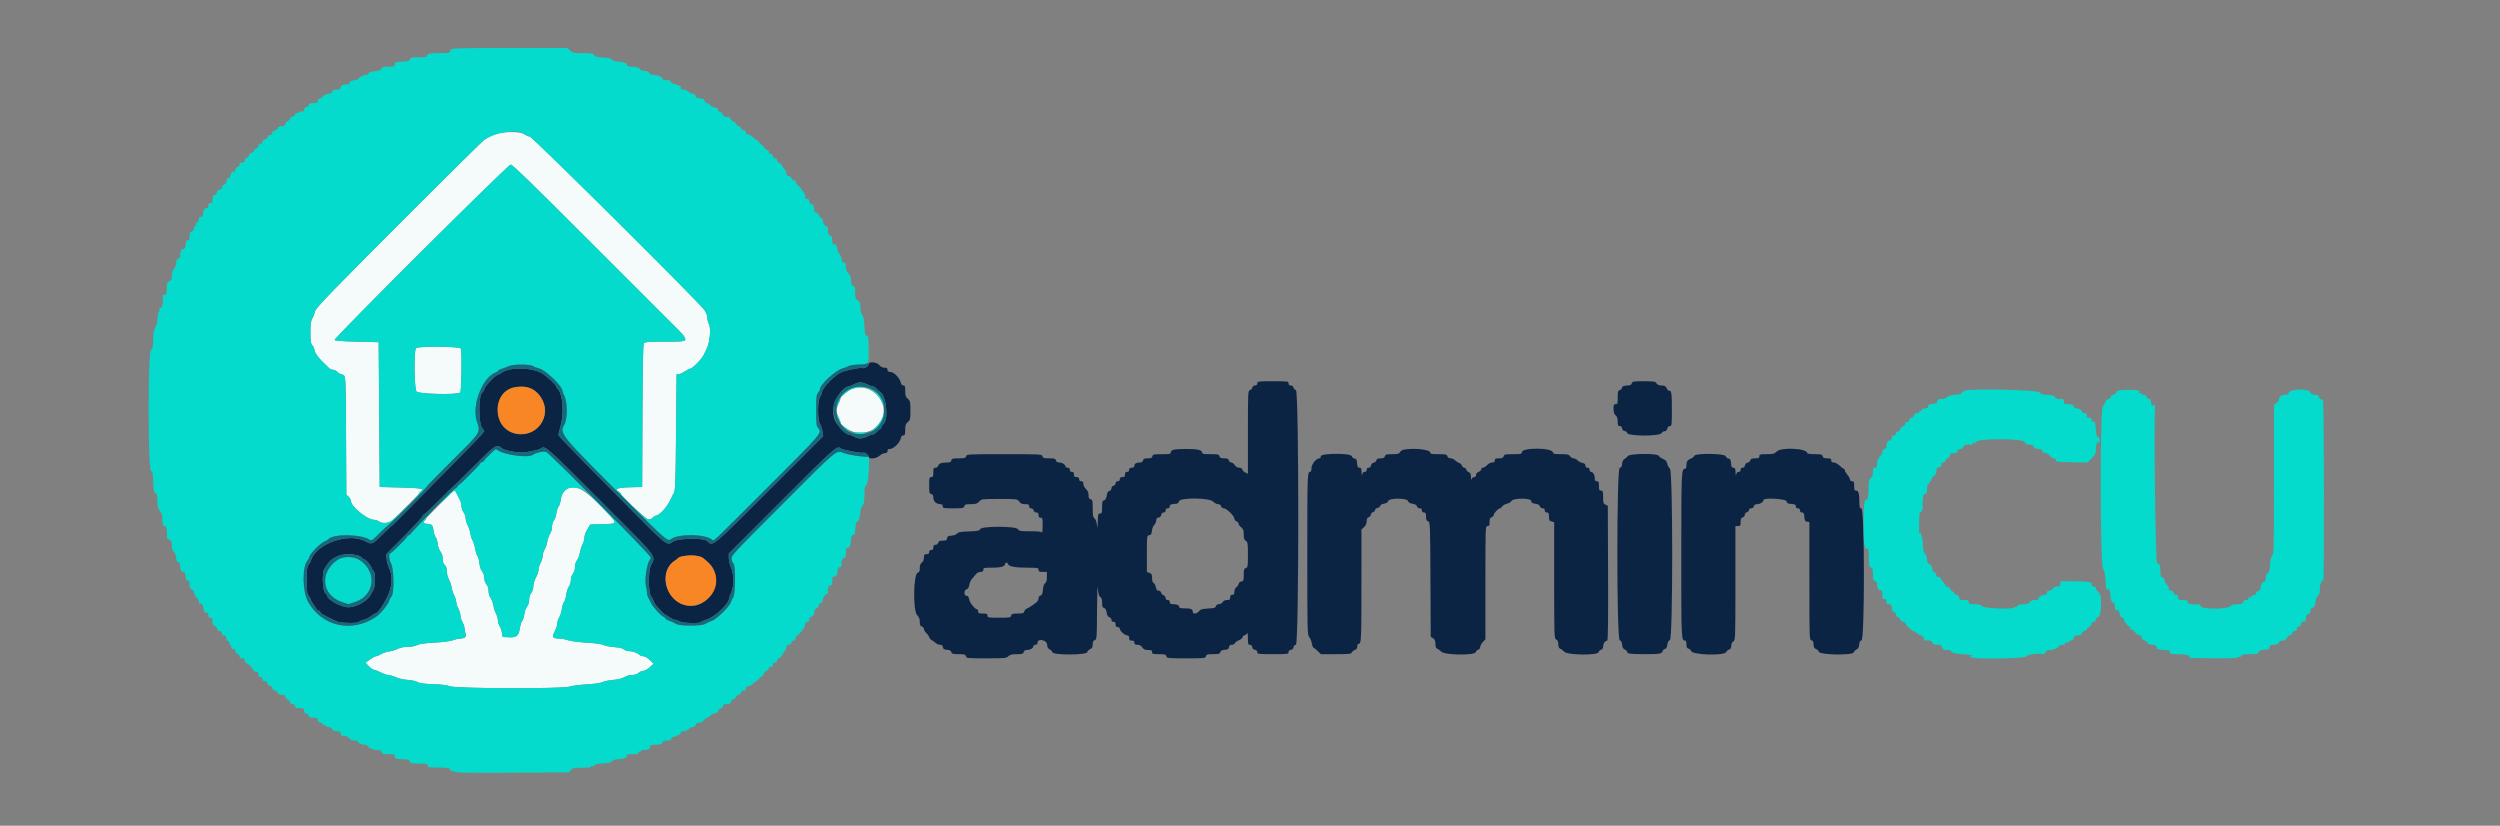 <svg id="svg" version="1.1" xmlns="http://www.w3.org/2000/svg" xmlns:xlink="http://www.w3.org/1999/xlink" width="400" height="132.117" viewBox="0, 0, 400,132.117"><rect x="0" y="0" width="400" height="132.117" fill="#808080" stroke="none"/><g id="svgg"><path id="path0" d="M139.000 58.241 C 139.000 58.545,138.363 59.001,138.087 58.895 C 137.641 58.724,134.831 59.345,134.242 59.744 C 132.927 60.637,131.500 62.242,131.500 62.829 C 131.500 62.974,131.369 63.278,131.208 63.505 C 130.786 64.101,130.785 67.224,131.207 67.844 C 131.367 68.079,131.545 68.613,131.602 69.030 L 131.706 69.788 123.071 78.409 C 113.621 87.843,114.114 87.441,113.118 86.540 C 112.565 86.039,108.437 86.117,107.701 86.641 C 106.692 87.361,106.888 87.515,100.167 80.718 C 98.746 79.281,95.727 76.231,93.458 73.940 C 91.190 71.649,89.335 69.694,89.336 69.596 C 89.338 69.497,89.499 68.854,89.695 68.167 C 90.281 66.110,90.042 63.018,89.234 62.210 C 89.105 62.081,89.000 61.922,89.000 61.855 C 89.000 61.632,87.704 60.382,86.931 59.860 C 85.277 58.744,81.509 58.647,80.188 59.686 C 79.968 59.859,79.705 60.000,79.603 60.001 C 79.257 60.002,77.500 61.884,77.500 62.252 C 77.500 62.381,77.331 62.644,77.125 62.836 C 76.556 63.366,76.552 67.638,77.119 68.434 L 77.488 68.951 77.119 69.447 C 76.916 69.720,74.950 71.759,72.750 73.980 C 70.550 76.200,67.400 79.400,65.750 81.090 C 64.100 82.779,62.701 84.163,62.642 84.164 C 62.582 84.166,61.896 84.804,61.117 85.583 C 59.542 87.158,59.506 87.171,58.401 86.583 C 55.736 85.166,50.562 87.011,49.754 89.667 C 49.684 89.896,49.505 90.222,49.355 90.392 C 49.134 90.644,49.083 91.099,49.083 92.833 C 49.083 94.567,49.134 95.023,49.355 95.274 C 49.505 95.444,49.684 95.771,49.753 96.000 C 49.822 96.229,50.056 96.629,50.273 96.888 C 50.489 97.147,50.667 97.428,50.667 97.513 C 50.667 97.597,50.771 97.667,50.899 97.667 C 51.027 97.667,51.172 97.773,51.221 97.902 C 51.312 98.138,51.739 98.409,52.833 98.925 C 53.154 99.076,53.629 99.305,53.889 99.433 C 54.434 99.703,57.256 99.760,57.414 99.505 C 57.469 99.415,57.828 99.258,58.211 99.155 C 58.594 99.052,59.122 98.787,59.383 98.567 C 59.645 98.347,59.933 98.167,60.024 98.167 C 60.450 98.167,61.614 96.437,62.234 94.884 C 62.783 93.508,62.785 91.902,62.240 90.845 C 62.078 90.530,61.911 89.913,61.869 89.474 L 61.792 88.676 63.688 86.778 C 66.146 84.316,67.667 82.675,67.667 82.485 C 67.667 82.402,67.737 82.333,67.822 82.333 C 67.907 82.333,68.985 81.321,70.217 80.083 C 71.449 78.846,72.491 77.833,72.532 77.833 C 72.574 77.833,74.065 76.372,75.846 74.585 C 79.311 71.109,79.464 71.012,80.333 71.749 C 80.798 72.144,83.299 72.540,84.151 72.354 C 84.572 72.262,85.213 72.139,85.575 72.080 C 85.937 72.021,86.385 71.866,86.570 71.736 C 87.225 71.278,87.306 71.350,96.612 80.667 C 105.463 89.528,104.931 88.838,104.149 90.453 C 103.696 91.390,103.723 94.912,104.189 95.441 C 104.338 95.611,104.516 95.938,104.585 96.167 C 104.653 96.396,104.811 96.696,104.936 96.833 C 105.061 96.971,105.417 97.365,105.726 97.708 C 106.036 98.052,106.333 98.333,106.387 98.333 C 106.441 98.333,106.761 98.521,107.099 98.750 C 107.437 98.979,107.834 99.167,107.982 99.168 C 108.129 99.168,108.472 99.285,108.743 99.426 C 109.296 99.714,111.984 99.794,112.152 99.527 C 112.206 99.441,112.541 99.290,112.897 99.193 C 114.311 98.804,116.649 96.653,116.664 95.727 C 116.665 95.622,116.815 95.209,116.996 94.810 C 117.463 93.783,117.452 91.851,116.974 90.833 C 116.781 90.421,116.618 89.744,116.612 89.330 L 116.603 88.577 125.135 80.039 C 133.515 71.652,133.956 71.260,134.487 71.736 C 134.765 71.986,137.894 72.585,138.137 72.435 C 138.342 72.308,139.000 72.809,139.000 73.093 C 139.000 73.521,140.216 73.397,140.734 72.917 C 140.982 72.688,141.367 72.500,141.592 72.500 C 141.889 72.500,142.000 72.409,142.000 72.167 C 142.000 71.925,142.111 71.833,142.405 71.833 C 142.949 71.833,143.973 70.842,144.104 70.189 C 144.176 69.827,144.304 69.667,144.521 69.667 C 144.787 69.667,144.833 69.536,144.833 68.780 C 144.833 68.042,144.903 67.833,145.250 67.531 C 145.637 67.195,145.667 67.061,145.667 65.667 C 145.667 64.272,145.637 64.139,145.250 63.802 C 144.903 63.501,144.833 63.291,144.833 62.553 C 144.833 61.797,144.787 61.667,144.521 61.667 C 144.306 61.667,144.177 61.508,144.107 61.162 C 143.968 60.465,143.000 59.500,142.441 59.500 C 142.111 59.500,142.000 59.416,142.000 59.167 C 142.000 58.909,141.889 58.833,141.512 58.833 C 141.190 58.833,140.913 58.692,140.696 58.417 C 140.314 57.930,139.000 57.794,139.000 58.241 M201.167 61.333 C 201.167 61.561,201.056 61.667,200.818 61.667 C 200.611 61.667,200.434 61.800,200.383 61.994 C 200.336 62.175,200.155 62.367,199.982 62.422 C 199.680 62.518,199.667 62.795,199.667 69.162 L 199.667 75.802 199.259 75.609 C 199.034 75.503,198.816 75.286,198.774 75.125 C 198.726 74.943,198.537 74.833,198.269 74.833 C 197.996 74.833,197.742 74.682,197.568 74.417 C 197.418 74.188,197.162 74.000,197.000 74.000 C 196.838 74.000,196.666 73.850,196.618 73.667 C 196.550 73.404,196.391 73.333,195.868 73.333 C 195.346 73.333,195.187 73.263,195.118 73.000 C 195.040 72.701,194.891 72.667,193.682 72.667 C 192.585 72.667,192.333 72.619,192.333 72.413 C 192.333 72.010,191.599 71.833,189.927 71.833 C 187.916 71.833,187.333 71.950,187.333 72.354 C 187.333 72.635,187.190 72.667,185.901 72.667 C 184.609 72.667,184.460 72.699,184.382 73.000 C 184.313 73.263,184.154 73.333,183.632 73.333 C 183.109 73.333,182.950 73.404,182.882 73.667 C 182.826 73.878,182.654 74.000,182.411 74.000 C 181.808 74.000,181.500 74.175,181.500 74.518 C 181.500 74.743,181.381 74.833,181.083 74.833 C 180.778 74.833,180.667 74.922,180.667 75.167 C 180.667 75.389,180.556 75.500,180.333 75.500 C 180.089 75.500,180.000 75.611,180.000 75.917 C 180.000 76.250,179.917 76.333,179.583 76.333 C 179.278 76.333,179.167 76.422,179.167 76.667 C 179.167 76.889,179.056 77.000,178.833 77.000 C 178.618 77.000,178.500 77.111,178.500 77.314 C 178.500 77.488,178.351 77.667,178.167 77.715 C 177.975 77.765,177.833 77.942,177.833 78.132 C 177.833 78.319,177.692 78.498,177.505 78.547 C 177.273 78.608,177.144 78.830,177.069 79.302 C 176.996 79.762,176.864 79.997,176.648 80.053 C 176.383 80.122,176.333 80.296,176.333 81.151 C 176.333 82.056,176.297 82.167,176.000 82.167 C 175.697 82.167,175.665 82.285,175.644 83.458 C 175.624 84.642,175.613 84.682,175.509 83.938 C 175.445 83.475,175.276 83.037,175.115 82.919 C 174.890 82.755,174.833 82.437,174.833 81.341 C 174.833 80.109,174.799 79.960,174.500 79.882 C 174.246 79.815,174.167 79.654,174.167 79.208 C 174.167 78.797,174.042 78.506,173.750 78.235 C 173.516 78.018,173.333 77.663,173.333 77.425 C 173.333 77.111,173.246 77.000,173.000 77.000 C 172.778 77.000,172.667 76.889,172.667 76.667 C 172.667 76.422,172.556 76.333,172.250 76.333 C 171.917 76.333,171.833 76.250,171.833 75.917 C 171.833 75.611,171.744 75.500,171.500 75.500 C 171.278 75.500,171.167 75.389,171.167 75.167 C 171.167 74.944,171.056 74.833,170.833 74.833 C 170.650 74.833,170.500 74.764,170.500 74.679 C 170.500 74.367,169.964 74.000,169.508 74.000 C 169.179 74.000,169.013 73.900,168.952 73.667 C 168.877 73.380,168.724 73.333,167.868 73.333 C 167.012 73.333,166.860 73.286,166.785 73.000 C 166.700 72.674,166.558 72.667,160.694 72.667 C 154.836 72.667,154.687 72.675,154.583 73.000 C 154.492 73.288,154.331 73.333,153.390 73.333 C 152.442 73.333,152.291 73.376,152.215 73.667 C 152.148 73.922,151.987 74.001,151.522 74.002 C 150.628 74.006,150.208 74.159,150.114 74.515 C 150.066 74.700,149.885 74.833,149.682 74.833 C 149.380 74.833,149.333 74.933,149.333 75.583 C 149.333 76.222,149.284 76.333,149.000 76.333 C 148.695 76.333,148.667 76.444,148.667 77.647 C 148.667 78.821,148.702 78.970,149.000 79.048 C 149.241 79.111,149.333 79.276,149.333 79.642 C 149.333 80.210,149.833 80.667,150.454 80.667 C 150.722 80.667,150.833 80.764,150.833 81.000 C 150.833 81.311,150.944 81.333,152.516 81.333 C 154.058 81.333,154.205 81.306,154.285 81.000 C 154.359 80.716,154.512 80.667,155.324 80.667 C 156.123 80.667,156.338 80.600,156.667 80.250 C 157.055 79.837,157.084 79.833,159.906 79.833 C 162.750 79.833,162.755 79.834,163.067 80.250 C 163.306 80.568,163.532 80.667,164.023 80.667 C 164.556 80.667,164.667 80.724,164.667 81.000 C 164.667 81.215,164.778 81.333,164.981 81.333 C 165.154 81.333,165.333 81.482,165.382 81.667 C 165.434 81.866,165.609 82.000,165.818 82.000 C 166.079 82.000,166.167 82.105,166.167 82.417 C 166.167 82.722,166.256 82.833,166.500 82.833 C 166.806 82.833,166.832 82.940,166.820 84.125 C 166.813 84.835,166.769 85.323,166.723 85.208 C 166.663 85.060,166.127 85.000,164.860 85.000 C 163.261 85.000,163.059 84.966,162.872 84.667 C 162.559 84.165,157.109 84.151,156.842 84.651 C 156.696 84.924,156.439 84.977,155.009 85.026 C 153.687 85.072,153.303 85.141,153.132 85.366 C 153.008 85.529,152.633 85.671,152.250 85.700 C 151.704 85.741,151.574 85.818,151.530 86.125 C 151.485 86.439,151.373 86.500,150.841 86.500 C 150.346 86.500,150.186 86.574,150.118 86.833 C 150.066 87.033,149.891 87.167,149.682 87.167 C 149.421 87.167,149.333 87.272,149.333 87.583 C 149.333 87.889,149.244 88.000,149.000 88.000 C 148.778 88.000,148.667 88.111,148.667 88.333 C 148.667 88.578,148.556 88.667,148.250 88.667 C 147.890 88.667,147.833 88.741,147.833 89.213 C 147.833 89.569,147.717 89.844,147.500 90.000 C 147.265 90.169,147.167 90.431,147.167 90.886 C 147.167 91.381,147.092 91.551,146.849 91.614 C 146.130 91.802,146.044 97.726,146.750 98.432 C 147.052 98.733,147.167 99.028,147.167 99.496 C 147.167 99.998,147.242 100.168,147.500 100.250 C 147.683 100.308,147.833 100.489,147.833 100.652 C 147.833 100.815,147.992 101.091,148.186 101.266 C 148.380 101.440,148.604 101.754,148.683 101.963 C 148.763 102.171,148.955 102.390,149.110 102.450 C 149.265 102.509,149.528 102.695,149.696 102.862 C 149.863 103.030,150.182 103.167,150.405 103.167 C 150.698 103.167,150.825 103.270,150.863 103.542 C 150.906 103.841,151.040 103.927,151.525 103.967 C 151.961 104.004,152.156 104.109,152.217 104.342 C 152.290 104.622,152.452 104.667,153.382 104.667 C 154.321 104.667,154.472 104.710,154.548 105.000 C 154.632 105.319,154.776 105.333,157.818 105.333 C 160.778 105.333,161.023 105.310,161.333 105.000 C 161.594 104.740,161.889 104.667,162.682 104.667 C 163.558 104.667,163.710 104.621,163.785 104.333 C 163.842 104.114,164.012 104.000,164.280 104.000 C 164.822 104.000,165.333 103.714,165.333 103.411 C 165.333 103.277,165.483 103.167,165.667 103.167 C 165.889 103.167,166.000 103.056,166.000 102.833 C 166.000 102.098,167.470 102.377,167.532 103.125 C 167.569 103.578,167.683 103.794,167.948 103.910 C 168.149 103.998,168.348 104.204,168.391 104.368 C 168.514 104.838,173.823 104.824,173.946 104.354 C 173.991 104.181,174.209 103.958,174.431 103.857 C 174.743 103.715,174.833 103.545,174.833 103.098 C 174.833 102.669,174.918 102.496,175.167 102.417 C 175.489 102.314,175.501 102.152,175.528 97.530 C 175.543 94.901,175.599 93.337,175.653 94.054 C 175.727 95.054,175.818 95.395,176.042 95.520 C 176.253 95.638,176.333 95.892,176.333 96.441 C 176.333 97.042,176.398 97.215,176.648 97.280 C 176.861 97.336,176.995 97.569,177.065 98.003 C 177.135 98.443,177.272 98.678,177.500 98.750 C 177.683 98.808,177.833 99.001,177.833 99.178 C 177.833 99.389,177.948 99.500,178.167 99.500 C 178.411 99.500,178.500 99.611,178.500 99.917 C 178.500 100.222,178.589 100.333,178.833 100.333 C 179.031 100.333,179.167 100.444,179.167 100.606 C 179.167 100.947,179.986 101.666,180.375 101.666 C 180.575 101.667,180.667 101.798,180.667 102.083 C 180.667 102.417,180.750 102.500,181.083 102.500 C 181.389 102.500,181.500 102.589,181.500 102.833 C 181.500 103.092,181.611 103.167,181.996 103.167 C 182.341 103.167,182.575 103.293,182.765 103.583 C 182.979 103.909,183.179 104.000,183.686 104.000 C 184.222 104.000,184.333 104.057,184.333 104.333 C 184.333 104.633,184.444 104.667,185.432 104.667 C 186.391 104.667,186.542 104.709,186.618 105.000 C 186.702 105.318,186.846 105.333,189.785 105.333 C 192.724 105.333,192.869 105.318,192.952 105.000 C 193.027 104.711,193.179 104.667,194.092 104.667 C 194.987 104.667,195.160 104.618,195.247 104.343 C 195.320 104.114,195.530 104.004,195.967 103.968 C 196.460 103.927,196.594 103.842,196.637 103.542 C 196.674 103.276,196.802 103.167,197.077 103.167 C 197.290 103.167,197.507 103.057,197.558 102.922 C 197.610 102.787,197.918 102.566,198.243 102.430 C 198.568 102.295,198.833 102.067,198.833 101.925 C 198.833 101.783,198.942 101.667,199.075 101.667 C 199.208 101.667,199.393 101.535,199.487 101.375 C 199.615 101.154,199.658 101.336,199.662 102.125 C 199.666 103.041,199.705 103.167,199.988 103.167 C 200.195 103.167,200.329 103.301,200.363 103.542 C 200.398 103.783,200.551 103.936,200.792 103.970 C 201.033 104.004,201.167 104.138,201.167 104.345 C 201.167 104.649,201.308 104.667,203.667 104.667 C 206.026 104.667,206.167 104.649,206.167 104.345 C 206.167 104.138,206.301 104.004,206.542 103.970 C 206.783 103.936,206.936 103.783,206.970 103.542 C 207.004 103.301,207.138 103.167,207.345 103.167 C 207.846 103.167,207.852 62.581,207.351 62.422 C 207.178 62.367,206.997 62.175,206.950 61.994 C 206.899 61.800,206.722 61.667,206.516 61.667 C 206.278 61.667,206.167 61.561,206.167 61.333 C 206.167 61.015,206.056 61.000,203.667 61.000 C 201.278 61.000,201.167 61.015,201.167 61.333 M261.083 61.333 C 261.010 61.564,260.831 61.667,260.502 61.667 C 259.866 61.667,259.500 61.821,259.500 62.090 C 259.500 62.211,259.350 62.358,259.167 62.417 C 258.879 62.508,258.833 62.669,258.833 63.595 C 258.833 64.556,258.799 64.667,258.500 64.667 C 258.216 64.667,258.167 64.778,258.167 65.418 C 258.167 65.964,258.258 66.248,258.500 66.455 C 258.737 66.658,258.833 66.947,258.833 67.454 C 258.833 68.047,258.887 68.167,259.155 68.167 C 259.362 68.167,259.496 68.301,259.530 68.542 C 259.564 68.783,259.717 68.936,259.958 68.970 C 260.165 68.999,260.333 69.129,260.333 69.258 C 260.333 69.810,265.547 69.841,265.854 69.292 C 265.943 69.131,266.161 69.000,266.338 69.000 C 266.543 69.000,266.699 68.848,266.765 68.583 C 266.830 68.323,266.987 68.167,267.185 68.167 C 267.480 68.167,267.500 68.006,267.500 65.597 C 267.500 62.890,267.445 62.500,267.060 62.500 C 266.930 62.500,266.774 62.369,266.715 62.208 C 266.566 61.803,266.331 61.672,265.748 61.669 C 265.429 61.668,265.171 61.545,265.039 61.333 C 264.851 61.033,264.650 61.000,263.010 61.000 C 261.336 61.000,261.181 61.027,261.083 61.333 M138.750 61.500 C 139.117 61.677,139.534 61.825,139.678 61.828 C 139.822 61.831,140.095 62.012,140.285 62.230 C 140.474 62.448,140.694 62.654,140.773 62.688 C 141.771 63.117,142.229 67.035,141.375 67.830 C 141.169 68.022,141.000 68.289,141.000 68.423 C 141.000 68.557,140.925 68.667,140.832 68.667 C 140.740 68.667,140.501 68.854,140.302 69.083 C 140.103 69.313,139.822 69.503,139.678 69.506 C 139.534 69.509,139.117 69.656,138.750 69.833 C 137.894 70.247,137.394 70.247,136.623 69.833 C 136.281 69.650,135.870 69.500,135.709 69.499 C 135.363 69.498,134.510 68.685,133.874 67.750 C 132.851 66.248,133.276 63.962,134.872 62.376 C 135.172 62.078,135.548 61.835,135.709 61.834 C 135.870 61.834,136.281 61.683,136.623 61.500 C 137.394 61.087,137.894 61.087,138.750 61.500 M84.464 62.008 C 86.317 62.405,87.630 64.739,87.062 66.625 C 85.760 70.948,79.667 70.184,79.667 65.698 C 79.667 62.871,81.590 61.392,84.464 62.008 M224.541 71.951 C 224.335 71.991,224.088 72.168,223.994 72.345 C 223.851 72.611,223.638 72.667,222.755 72.667 C 221.836 72.667,221.675 72.712,221.583 73.000 C 221.504 73.250,221.331 73.333,220.890 73.333 C 220.448 73.333,220.281 73.414,220.217 73.657 C 220.171 73.835,219.972 74.004,219.775 74.032 C 219.551 74.064,219.397 74.224,219.363 74.458 C 219.329 74.699,219.195 74.833,218.988 74.833 C 218.778 74.833,218.667 74.948,218.667 75.167 C 218.667 75.385,218.556 75.500,218.344 75.500 C 218.121 75.500,218.001 75.640,217.953 75.958 C 217.910 76.241,217.874 76.114,217.858 75.625 C 217.837 74.961,217.781 74.833,217.510 74.833 C 217.248 74.833,217.176 74.698,217.135 74.125 C 217.093 73.547,217.017 73.407,216.725 73.366 C 216.528 73.338,216.329 73.169,216.283 72.991 C 216.149 72.481,211.333 72.490,211.333 73.000 C 211.333 73.183,211.229 73.333,211.101 73.333 C 210.596 73.333,209.833 74.275,209.833 74.900 C 209.833 75.302,209.757 75.500,209.601 75.500 C 209.180 75.500,209.167 75.922,209.167 88.816 C 209.167 100.986,209.181 101.620,209.472 101.932 C 209.640 102.112,209.826 102.557,209.885 102.920 C 209.944 103.284,210.075 103.608,210.176 103.642 C 210.276 103.675,210.581 103.920,210.852 104.185 L 211.345 104.667 213.761 104.667 C 215.807 104.667,216.193 104.626,216.278 104.404 C 216.333 104.259,216.556 104.074,216.773 103.991 C 217.043 103.888,217.167 103.710,217.167 103.421 C 217.167 103.174,217.262 103.000,217.397 103.000 C 217.802 103.000,217.829 102.414,217.831 93.487 L 217.833 84.725 218.250 84.333 C 218.529 84.071,218.667 83.763,218.667 83.399 C 218.667 83.002,218.757 82.827,219.000 82.750 C 219.183 82.692,219.333 82.508,219.333 82.342 C 219.333 82.175,219.483 82.000,219.667 81.952 C 219.850 81.904,220.000 81.753,220.000 81.617 C 220.000 81.481,220.188 81.322,220.417 81.265 C 220.646 81.207,220.833 81.058,220.833 80.932 C 220.833 80.802,221.092 80.655,221.435 80.591 C 221.831 80.517,222.066 80.368,222.121 80.156 C 222.252 79.655,225.154 79.666,225.285 80.168 C 225.347 80.402,225.563 80.533,226.005 80.604 C 226.432 80.672,226.665 80.807,226.720 81.019 C 226.767 81.201,226.949 81.333,227.151 81.333 C 227.389 81.333,227.500 81.439,227.500 81.667 C 227.500 81.889,227.611 82.000,227.833 82.000 C 228.110 82.000,228.167 82.111,228.167 82.655 C 228.167 83.162,228.242 83.335,228.496 83.415 C 228.818 83.518,228.826 83.725,228.871 92.698 L 228.917 101.876 229.292 102.125 C 229.574 102.313,229.667 102.535,229.667 103.026 C 229.667 103.494,229.749 103.707,229.958 103.784 C 230.119 103.844,230.415 104.066,230.617 104.279 C 231.137 104.828,235.973 104.890,236.114 104.349 C 236.160 104.174,236.341 103.993,236.515 103.948 C 236.697 103.900,236.833 103.719,236.833 103.524 C 236.833 103.337,237.021 102.982,237.250 102.734 L 237.667 102.285 237.667 93.226 C 237.667 84.278,237.671 84.167,238.000 84.167 C 238.277 84.167,238.333 84.056,238.333 83.511 C 238.333 83.002,238.408 82.832,238.667 82.750 C 238.850 82.692,239.000 82.527,239.000 82.383 C 239.000 82.111,239.740 81.333,239.999 81.333 C 240.081 81.333,240.246 81.193,240.366 81.022 C 240.485 80.851,240.828 80.658,241.126 80.592 C 241.425 80.527,241.746 80.329,241.841 80.153 C 242.106 79.658,245.000 79.668,245.000 80.165 C 245.000 80.421,245.147 80.520,245.652 80.600 C 246.096 80.671,246.331 80.805,246.387 81.019 C 246.434 81.201,246.616 81.333,246.818 81.333 C 247.056 81.333,247.167 81.439,247.167 81.667 C 247.167 81.889,247.278 82.000,247.500 82.000 C 247.778 82.000,247.833 82.111,247.833 82.663 C 247.833 83.232,247.893 83.342,248.250 83.432 L 248.667 83.536 248.667 92.846 C 248.667 101.984,248.673 102.158,249.000 102.333 C 249.236 102.460,249.333 102.682,249.333 103.094 C 249.333 103.497,249.423 103.710,249.625 103.784 C 249.785 103.844,250.082 104.066,250.284 104.279 C 250.804 104.828,255.640 104.890,255.781 104.349 C 255.827 104.174,256.007 103.993,256.182 103.948 C 256.395 103.892,256.500 103.717,256.500 103.420 C 256.500 102.967,256.833 102.500,257.156 102.500 C 257.283 102.500,257.323 99.343,257.293 91.708 L 257.250 80.917 256.875 80.752 C 256.544 80.607,256.500 80.466,256.500 79.544 C 256.500 78.611,256.465 78.500,256.167 78.500 C 255.883 78.500,255.833 78.389,255.833 77.750 C 255.833 77.111,255.784 77.000,255.500 77.000 C 255.253 77.000,255.167 76.889,255.167 76.572 C 255.167 76.013,254.885 75.500,254.577 75.500 C 254.443 75.500,254.333 75.350,254.333 75.167 C 254.333 74.944,254.222 74.833,254.000 74.833 C 253.776 74.833,253.667 74.722,253.667 74.496 C 253.667 74.255,253.525 74.130,253.175 74.060 C 252.905 74.006,252.556 73.820,252.399 73.648 C 252.243 73.475,251.957 73.333,251.764 73.333 C 251.571 73.333,251.320 73.183,251.205 73.000 C 251.028 72.716,250.817 72.667,249.768 72.667 C 248.713 72.667,248.527 72.623,248.458 72.359 C 248.260 71.600,243.500 71.594,243.500 72.353 C 243.500 72.635,243.360 72.667,242.095 72.667 C 240.836 72.667,240.678 72.701,240.583 73.000 C 240.501 73.259,240.331 73.333,239.822 73.333 C 239.278 73.333,239.167 73.390,239.167 73.667 C 239.167 73.913,239.056 74.000,238.742 74.000 C 238.503 74.000,238.148 74.182,237.931 74.417 C 237.719 74.646,237.422 74.833,237.273 74.833 C 237.123 74.833,237.000 74.948,237.000 75.087 C 237.000 75.227,236.813 75.413,236.583 75.500 C 236.328 75.597,236.167 75.789,236.167 75.996 C 236.167 76.218,236.057 76.333,235.845 76.333 C 235.644 76.333,235.496 76.474,235.451 76.708 C 235.411 76.915,235.369 76.758,235.356 76.359 C 235.338 75.799,235.262 75.617,235.015 75.552 C 234.841 75.507,234.660 75.326,234.614 75.151 C 234.569 74.976,234.417 74.833,234.277 74.833 C 234.137 74.833,233.976 74.687,233.919 74.509 C 233.863 74.330,233.663 74.135,233.475 74.075 C 233.287 74.016,232.991 73.824,232.817 73.650 C 232.643 73.476,232.318 73.333,232.095 73.333 C 231.836 73.333,231.651 73.213,231.583 73.000 C 231.489 72.704,231.331 72.667,230.155 72.667 C 229.082 72.667,228.833 72.619,228.833 72.413 C 228.833 71.916,226.196 71.632,224.541 71.951 M284.265 72.250 C 283.900 72.616,283.705 72.667,282.674 72.667 C 281.611 72.667,281.500 72.698,281.500 73.000 C 281.500 73.279,281.389 73.333,280.818 73.333 C 280.282 73.333,280.117 73.403,280.051 73.657 C 280.004 73.835,279.805 74.004,279.608 74.032 C 279.384 74.064,279.230 74.224,279.197 74.458 C 279.163 74.699,279.029 74.833,278.822 74.833 C 278.611 74.833,278.500 74.948,278.500 75.167 C 278.500 75.385,278.389 75.500,278.178 75.500 C 277.954 75.500,277.834 75.640,277.786 75.958 C 277.743 76.241,277.707 76.114,277.692 75.625 C 277.671 74.961,277.615 74.833,277.343 74.833 C 277.081 74.833,277.009 74.698,276.968 74.125 C 276.926 73.547,276.851 73.407,276.559 73.366 C 276.362 73.338,276.163 73.169,276.116 72.991 C 276.001 72.552,271.273 72.483,271.106 72.918 C 271.053 73.056,270.801 73.261,270.546 73.373 C 269.947 73.636,269.839 73.801,269.836 74.458 C 269.834 74.756,269.748 75.000,269.643 75.000 C 269.019 75.000,269.011 75.167,269.005 88.780 C 269.000 102.645,268.993 102.500,269.679 102.500 C 269.764 102.500,269.833 102.770,269.833 103.099 C 269.833 103.554,269.912 103.718,270.161 103.784 C 270.341 103.831,270.531 104.003,270.583 104.167 C 270.781 104.790,275.836 104.952,276.161 104.345 C 276.255 104.167,276.483 103.975,276.666 103.917 C 276.900 103.843,277.000 103.665,277.000 103.324 C 277.000 103.017,277.123 102.759,277.333 102.628 C 277.660 102.424,277.667 102.239,277.667 93.293 L 277.667 84.167 278.083 84.167 C 278.456 84.167,278.500 84.099,278.500 83.519 C 278.500 83.012,278.572 82.853,278.833 82.785 C 279.025 82.735,279.167 82.558,279.167 82.368 C 279.167 82.179,279.308 82.002,279.500 81.952 C 279.683 81.904,279.833 81.745,279.833 81.599 C 279.833 81.440,279.974 81.333,280.182 81.333 C 280.391 81.333,280.566 81.199,280.618 81.000 C 280.679 80.766,280.846 80.667,281.174 80.667 C 281.630 80.667,282.167 80.300,282.167 79.988 C 282.167 79.595,285.807 79.812,285.863 80.208 C 285.908 80.520,286.036 80.592,286.625 80.635 C 287.198 80.676,287.333 80.748,287.333 81.010 C 287.333 81.222,287.448 81.333,287.667 81.333 C 287.889 81.333,288.000 81.444,288.000 81.667 C 288.000 81.886,288.111 82.000,288.324 82.000 C 288.585 82.000,288.657 82.136,288.699 82.708 C 288.741 83.297,288.813 83.426,289.125 83.470 L 289.500 83.523 289.500 92.944 C 289.500 102.224,289.505 102.366,289.833 102.452 C 290.084 102.517,290.167 102.679,290.167 103.106 C 290.167 103.550,290.258 103.715,290.583 103.864 C 290.813 103.968,291.000 104.146,291.000 104.259 C 291.000 104.794,296.470 104.901,296.609 104.368 C 296.652 104.204,296.851 103.998,297.052 103.910 C 297.314 103.795,297.431 103.578,297.467 103.142 C 297.504 102.705,297.609 102.510,297.842 102.449 C 298.360 102.314,298.351 81.517,297.833 81.382 C 297.546 81.306,297.500 81.153,297.498 80.272 C 297.495 78.932,297.369 78.500,296.981 78.500 C 296.720 78.500,296.667 78.373,296.667 77.750 C 296.667 77.111,296.617 77.000,296.333 77.000 C 296.138 77.000,296.000 76.889,296.000 76.732 C 296.000 76.585,295.813 76.242,295.583 75.970 C 295.354 75.697,295.167 75.368,295.167 75.237 C 295.167 75.107,295.094 75.000,295.006 75.000 C 294.917 75.000,294.615 74.775,294.333 74.500 C 294.045 74.218,293.643 74.000,293.411 74.000 C 293.111 74.000,293.000 73.910,293.000 73.667 C 293.000 73.391,292.889 73.333,292.353 73.333 C 291.846 73.333,291.687 73.261,291.618 73.000 C 291.542 72.706,291.391 72.667,290.349 72.667 C 289.693 72.667,289.167 72.594,289.167 72.504 C 289.167 71.729,285.002 71.513,284.265 72.250 M260.465 72.958 C 260.344 73.119,260.096 73.333,259.914 73.434 C 259.698 73.553,259.565 73.828,259.532 74.225 C 259.491 74.698,259.408 74.833,259.157 74.833 C 258.647 74.833,258.648 102.316,259.158 102.449 C 259.391 102.510,259.496 102.705,259.533 103.142 C 259.569 103.584,259.686 103.795,259.958 103.915 C 260.165 104.005,260.333 104.166,260.333 104.272 C 260.333 104.604,260.793 104.667,263.222 104.664 C 265.654 104.661,265.866 104.621,266.049 104.125 C 266.108 103.965,266.270 103.833,266.409 103.833 C 266.576 103.833,266.699 103.606,266.769 103.171 C 266.839 102.730,266.979 102.476,267.187 102.410 C 267.675 102.255,267.677 75.309,267.189 74.968 C 267.018 74.848,266.824 74.505,266.758 74.205 C 266.668 73.793,266.498 73.601,266.067 73.421 C 265.753 73.289,265.451 73.066,265.396 72.924 C 265.239 72.515,260.777 72.546,260.465 72.958 M194.098 80.250 C 194.310 80.479,194.666 80.667,194.889 80.667 C 195.154 80.667,195.325 80.782,195.382 81.000 C 195.434 81.199,195.609 81.333,195.818 81.333 C 196.256 81.333,197.500 82.557,197.500 82.989 C 197.500 83.166,197.650 83.358,197.833 83.417 C 198.017 83.475,198.167 83.638,198.167 83.779 C 198.167 83.920,198.354 84.183,198.583 84.363 C 198.927 84.633,199.000 84.835,199.000 85.511 C 199.000 86.150,199.073 86.376,199.333 86.539 C 199.637 86.728,199.667 86.927,199.667 88.771 C 199.667 90.654,199.644 90.800,199.333 90.882 C 199.047 90.957,199.000 91.109,199.000 91.973 C 199.000 92.886,198.966 92.982,198.627 93.030 C 198.412 93.061,198.227 93.224,198.190 93.415 C 198.155 93.597,197.986 93.845,197.813 93.966 C 197.627 94.096,197.500 94.385,197.500 94.676 C 197.500 95.056,197.424 95.167,197.167 95.167 C 196.922 95.167,196.833 95.278,196.833 95.583 C 196.833 95.935,196.755 96.000,196.335 96.000 C 196.017 96.000,195.761 96.121,195.628 96.333 C 195.513 96.517,195.243 96.667,195.028 96.667 C 194.783 96.667,194.604 96.785,194.553 96.982 C 194.484 97.245,194.276 97.308,193.299 97.364 C 192.338 97.418,192.073 97.496,191.828 97.798 C 191.454 98.260,190.833 98.293,190.833 97.851 C 190.833 97.454,190.521 97.333,189.486 97.333 C 188.897 97.333,188.667 97.268,188.667 97.101 C 188.667 96.821,188.308 96.667,187.653 96.667 C 187.278 96.667,187.167 96.591,187.167 96.333 C 187.167 96.111,187.056 96.000,186.833 96.000 C 186.615 96.000,186.500 95.889,186.500 95.678 C 186.500 95.501,186.358 95.311,186.185 95.256 C 186.011 95.201,185.831 95.008,185.784 94.828 C 185.735 94.641,185.556 94.500,185.367 94.500 C 185.124 94.500,185.009 94.351,184.931 93.933 C 184.872 93.621,184.714 93.323,184.579 93.271 C 184.418 93.210,184.333 92.943,184.333 92.501 C 184.333 91.933,184.267 91.800,183.917 91.667 L 183.500 91.508 183.500 88.599 C 183.500 85.709,183.502 85.689,183.875 85.637 C 184.178 85.594,184.260 85.461,184.302 84.948 C 184.331 84.598,184.500 84.167,184.677 83.989 C 184.855 83.812,185.000 83.484,185.000 83.262 C 185.000 82.968,185.104 82.842,185.375 82.803 C 185.616 82.769,185.769 82.616,185.803 82.375 C 185.837 82.134,185.971 82.000,186.178 82.000 C 186.389 82.000,186.500 81.885,186.500 81.667 C 186.500 81.444,186.611 81.333,186.833 81.333 C 187.052 81.333,187.167 81.222,187.167 81.010 C 187.167 80.748,187.302 80.676,187.875 80.635 C 188.464 80.592,188.592 80.520,188.637 80.208 C 188.724 79.591,193.521 79.628,194.098 80.250 M57.079 88.828 C 57.443 88.913,57.826 89.098,57.931 89.241 C 58.035 89.383,58.192 89.500,58.279 89.500 C 58.517 89.500,59.281 90.366,59.404 90.777 C 59.464 90.975,59.623 91.228,59.756 91.339 C 60.087 91.613,60.086 93.760,59.755 94.333 C 59.622 94.563,59.444 94.900,59.357 95.083 C 58.877 96.103,57.035 97.167,55.750 97.167 C 54.593 97.167,52.333 95.927,52.333 95.292 C 52.333 95.223,52.183 95.017,52.000 94.833 C 51.601 94.435,51.512 91.682,51.877 91.075 C 52.532 89.990,52.772 89.709,53.363 89.333 C 54.377 88.688,55.700 88.509,57.079 88.828 M111.693 88.983 C 112.317 89.128,112.366 89.158,113.281 89.954 C 116.547 92.797,112.971 98.419,109.056 96.596 C 106.188 95.261,105.549 91.249,107.960 89.715 C 108.211 89.555,108.465 89.356,108.524 89.272 C 108.770 88.924,110.687 88.749,111.693 88.983 M161.272 90.247 C 161.422 90.639,162.443 90.831,164.375 90.832 C 166.055 90.833,166.167 90.854,166.167 91.167 C 166.167 91.444,166.278 91.500,166.833 91.500 L 167.500 91.500 167.500 92.325 C 167.500 92.915,167.422 93.193,167.228 93.302 C 167.050 93.402,166.926 93.760,166.871 94.332 C 166.806 95.005,166.714 95.229,166.477 95.291 C 166.295 95.339,166.167 95.521,166.167 95.732 C 166.167 95.931,166.031 96.203,165.865 96.338 C 165.292 96.804,164.582 97.273,164.276 97.387 C 164.107 97.450,163.929 97.651,163.881 97.834 C 163.807 98.118,163.653 98.167,162.833 98.167 C 162.012 98.167,161.859 98.215,161.785 98.500 C 161.704 98.808,161.558 98.833,159.849 98.833 C 158.111 98.833,158.000 98.813,158.000 98.500 C 158.000 98.216,157.889 98.167,157.250 98.167 C 156.611 98.167,156.500 98.117,156.500 97.833 C 156.500 97.650,156.436 97.500,156.358 97.500 C 156.016 97.500,155.176 96.469,155.074 95.924 C 154.993 95.495,154.877 95.333,154.648 95.333 C 154.197 95.333,154.203 94.406,154.656 94.288 C 154.871 94.232,155.017 93.996,155.095 93.579 C 155.160 93.235,155.333 92.824,155.481 92.664 C 155.629 92.504,155.900 92.180,156.083 91.944 C 156.293 91.674,156.586 91.513,156.875 91.508 C 157.220 91.502,157.333 91.417,157.333 91.167 C 157.333 90.866,157.444 90.833,158.479 90.833 C 160.033 90.833,160.694 90.683,160.792 90.308 C 160.888 89.938,161.141 89.906,161.272 90.247 " stroke="none" fill="#0c2444" fill-rule="evenodd"></path><path id="path1" d="M78.750 21.642 C 78.292 21.887,77.703 22.231,77.441 22.407 C 76.955 22.735,57.635 42.010,53.417 46.375 C 50.956 48.922,50.333 49.660,50.333 50.029 C 50.333 50.153,50.183 50.535,50.000 50.877 C 49.730 51.381,49.667 51.817,49.667 53.181 C 49.667 54.612,49.717 54.928,50.000 55.288 C 50.183 55.521,50.333 55.890,50.333 56.107 C 50.333 56.450,51.184 57.552,51.970 58.228 C 52.091 58.332,52.348 58.585,52.542 58.792 C 52.735 58.998,53.064 59.167,53.274 59.167 C 53.483 59.167,53.788 59.311,53.952 59.486 C 54.116 59.662,54.457 59.858,54.710 59.922 C 55.345 60.081,55.318 59.673,55.370 69.949 L 55.417 79.148 55.792 79.497 C 55.998 79.689,56.167 80.018,56.167 80.227 C 56.167 81.030,58.764 83.151,59.760 83.161 C 60.040 83.164,60.415 83.277,60.593 83.411 C 61.050 83.757,62.259 83.736,62.645 83.375 C 64.270 81.856,67.000 79.111,67.000 78.996 C 67.000 78.917,67.156 78.743,67.346 78.610 C 67.949 78.187,67.401 78.087,64.000 78.000 L 60.750 77.917 60.667 66.333 L 60.583 54.750 57.097 54.667 C 54.676 54.609,53.591 54.525,53.547 54.391 C 53.439 54.066,81.282 26.333,81.716 26.333 C 81.987 26.333,85.286 29.533,93.836 38.092 C 100.297 44.559,106.108 50.369,106.750 51.003 C 110.673 54.881,110.709 54.661,106.145 54.664 C 103.891 54.666,103.164 54.719,103.022 54.891 C 102.890 55.050,102.823 58.431,102.793 66.516 L 102.750 77.917 100.808 77.963 C 98.808 78.012,98.212 78.245,99.006 78.670 C 99.186 78.766,99.333 78.913,99.333 78.995 C 99.333 79.266,103.160 82.913,103.597 83.060 C 103.931 83.171,104.105 83.126,104.398 82.851 C 104.603 82.658,104.850 82.500,104.946 82.500 C 105.504 82.500,106.839 81.006,107.328 79.833 C 107.424 79.604,107.633 79.192,107.793 78.917 C 108.057 78.463,108.091 77.567,108.167 69.167 L 108.250 59.917 108.637 59.862 C 108.850 59.832,109.292 59.625,109.619 59.404 C 109.946 59.182,110.302 59.000,110.412 59.000 C 110.750 59.000,112.293 57.448,112.567 56.833 C 112.710 56.512,112.894 56.137,112.977 56.000 C 113.541 55.063,113.811 52.596,113.431 51.860 C 113.285 51.580,113.167 51.106,113.167 50.809 C 113.167 50.490,112.978 49.996,112.708 49.606 C 111.834 48.344,85.141 21.833,84.745 21.833 C 84.543 21.833,84.188 21.683,83.955 21.500 C 83.249 20.945,79.887 21.037,78.750 21.642 M66.552 55.708 C 66.200 56.252,66.287 62.287,66.652 62.652 C 67.069 63.069,73.233 63.200,73.633 62.800 C 73.845 62.589,73.933 56.287,73.732 55.764 C 73.598 55.414,66.776 55.361,66.552 55.708 M136.448 62.159 C 135.882 62.341,134.502 63.444,134.494 63.719 C 134.491 63.828,134.344 64.217,134.167 64.583 C 133.990 64.950,133.845 65.438,133.845 65.667 C 133.845 65.896,133.990 66.383,134.167 66.750 C 134.344 67.117,134.491 67.501,134.494 67.605 C 134.508 68.046,136.050 69.066,136.860 69.170 C 138.799 69.419,140.069 68.848,140.947 67.333 C 142.542 64.582,139.563 61.155,136.448 62.159 M90.377 78.531 C 89.974 78.953,89.809 79.306,89.729 79.923 C 89.670 80.378,89.516 80.872,89.388 81.021 C 89.259 81.169,89.092 81.676,89.018 82.147 C 88.944 82.617,88.759 83.139,88.608 83.306 C 88.452 83.479,88.333 83.891,88.332 84.263 C 88.332 84.632,88.188 85.134,88.003 85.414 C 87.823 85.688,87.625 86.248,87.563 86.658 C 87.502 87.069,87.313 87.633,87.143 87.911 C 86.973 88.189,86.834 88.643,86.834 88.919 C 86.834 89.195,86.683 89.701,86.500 90.044 C 86.317 90.386,86.167 90.880,86.167 91.141 C 86.167 91.403,85.979 91.970,85.750 92.401 C 85.515 92.842,85.333 93.462,85.333 93.820 C 85.333 94.203,85.201 94.623,85.000 94.879 C 84.794 95.140,84.667 95.555,84.667 95.962 C 84.667 96.370,84.539 96.784,84.332 97.047 C 84.148 97.281,83.950 97.835,83.893 98.278 C 83.835 98.721,83.683 99.205,83.554 99.354 C 83.425 99.503,83.259 100.009,83.185 100.480 C 82.984 101.751,82.660 102.025,81.430 101.965 L 80.425 101.917 80.304 101.207 C 80.238 100.817,80.067 100.331,79.925 100.128 C 79.783 99.925,79.667 99.531,79.667 99.252 C 79.667 98.973,79.528 98.484,79.359 98.164 C 79.189 97.845,78.999 97.254,78.936 96.851 C 78.873 96.448,78.674 95.911,78.494 95.658 C 78.302 95.388,78.167 94.927,78.167 94.541 C 78.167 94.124,78.045 93.744,77.833 93.500 C 77.629 93.264,77.500 92.876,77.500 92.497 C 77.500 92.116,77.362 91.703,77.140 91.421 C 76.918 91.138,76.751 90.638,76.703 90.107 C 76.661 89.636,76.529 89.138,76.411 89.000 C 76.293 88.862,76.117 88.320,76.021 87.796 C 75.925 87.271,75.740 86.671,75.609 86.462 C 75.479 86.254,75.325 85.762,75.267 85.369 C 75.208 84.976,75.012 84.377,74.830 84.038 C 74.649 83.699,74.500 83.187,74.500 82.900 C 74.500 82.613,74.350 82.188,74.167 81.955 C 73.983 81.721,73.832 81.280,73.831 80.974 C 73.830 80.667,73.722 80.229,73.591 80.000 C 73.460 79.771,73.240 79.340,73.102 79.042 C 72.822 78.439,72.759 78.409,72.411 78.708 C 71.595 79.411,68.167 82.863,68.167 82.982 C 68.167 83.061,68.051 83.222,67.909 83.340 C 67.588 83.606,67.863 83.827,68.521 83.831 C 69.082 83.834,69.267 84.079,69.380 84.971 C 69.430 85.368,69.581 85.818,69.715 85.971 C 69.848 86.125,69.995 86.601,70.040 87.029 C 70.086 87.465,70.280 88.008,70.478 88.260 C 70.713 88.558,70.833 88.950,70.833 89.413 C 70.833 89.903,70.934 90.206,71.167 90.417 C 71.401 90.629,71.500 90.930,71.500 91.433 C 71.500 91.832,71.640 92.391,71.818 92.699 C 71.992 93.002,72.186 93.564,72.247 93.949 C 72.309 94.333,72.503 94.930,72.680 95.276 C 72.856 95.621,73.000 96.095,73.000 96.329 C 73.000 96.563,73.150 97.035,73.333 97.377 C 73.517 97.719,73.667 98.206,73.667 98.460 C 73.667 98.714,73.817 99.201,74.000 99.544 C 74.183 99.886,74.333 100.348,74.333 100.572 C 74.333 100.795,74.406 101.169,74.495 101.403 C 74.678 101.884,74.353 102.167,73.615 102.167 C 73.392 102.167,72.880 102.287,72.479 102.434 C 72.040 102.594,70.857 102.748,69.500 102.821 C 67.914 102.907,67.093 103.025,66.717 103.221 C 66.396 103.389,65.796 103.500,65.214 103.500 C 64.593 103.500,64.037 103.610,63.664 103.808 C 63.345 103.977,62.732 104.162,62.304 104.220 C 61.875 104.277,61.275 104.476,60.970 104.661 C 60.666 104.847,60.300 104.999,60.158 104.999 C 60.015 105.000,59.579 105.235,59.189 105.522 L 58.478 106.045 59.022 106.606 C 59.321 106.914,59.690 107.167,59.841 107.167 C 59.993 107.167,60.470 107.354,60.901 107.583 C 61.332 107.813,61.887 108.002,62.134 108.004 C 62.381 108.006,62.921 108.164,63.333 108.356 C 63.764 108.556,64.579 108.739,65.250 108.787 C 65.892 108.833,66.604 108.989,66.833 109.134 C 67.136 109.327,67.796 109.416,69.250 109.462 C 70.570 109.504,71.505 109.620,72.000 109.804 C 73.032 110.188,90.210 110.231,91.167 109.852 C 91.487 109.725,92.688 109.568,93.834 109.503 C 95.148 109.428,96.102 109.291,96.417 109.132 C 96.692 108.993,97.464 108.836,98.132 108.782 C 98.930 108.718,99.539 108.567,99.902 108.342 C 100.218 108.147,100.741 108.000,101.119 108.000 C 101.543 108.000,101.921 107.880,102.167 107.667 C 102.378 107.483,102.728 107.333,102.945 107.333 C 103.161 107.333,103.618 107.077,103.959 106.764 L 104.580 106.195 103.965 105.598 C 103.595 105.238,103.185 105.000,102.937 105.000 C 102.710 105.000,102.406 104.882,102.262 104.738 C 101.967 104.443,101.121 104.167,100.514 104.167 C 100.292 104.167,99.974 104.044,99.809 103.895 C 99.613 103.717,99.087 103.594,98.296 103.540 C 97.629 103.494,96.864 103.345,96.595 103.208 C 96.288 103.052,95.268 102.910,93.845 102.825 C 92.560 102.748,91.268 102.576,90.854 102.428 C 90.453 102.284,89.812 102.167,89.429 102.167 C 88.404 102.167,88.270 101.937,88.759 101.019 C 88.983 100.597,89.167 100.036,89.167 99.771 C 89.167 99.506,89.307 99.055,89.479 98.770 C 89.650 98.484,89.838 97.880,89.896 97.429 C 89.954 96.977,90.109 96.489,90.240 96.345 C 90.371 96.200,90.531 95.670,90.597 95.166 C 90.662 94.662,90.855 94.071,91.025 93.853 C 91.199 93.628,91.333 93.184,91.333 92.833 C 91.333 92.464,91.469 92.040,91.667 91.788 C 91.872 91.526,92.000 91.112,92.000 90.705 C 92.000 90.301,92.127 89.883,92.328 89.628 C 92.508 89.399,92.706 88.883,92.768 88.481 C 92.830 88.079,93.020 87.472,93.190 87.132 C 93.361 86.792,93.500 86.328,93.500 86.101 C 93.500 85.649,93.677 85.183,94.141 84.417 L 94.443 83.917 96.344 83.869 C 98.591 83.813,98.714 83.738,97.949 82.893 C 93.621 78.118,91.784 77.060,90.377 78.531 " stroke="none" fill="#f5fafa" fill-rule="evenodd"></path><path id="path2" d="M72.196 7.871 C 72.088 7.979,72.000 8.164,72.000 8.283 C 72.000 8.446,71.607 8.500,70.430 8.500 C 68.721 8.500,68.333 8.580,68.333 8.934 C 68.333 9.113,68.030 9.167,67.011 9.167 C 65.836 9.167,65.677 9.204,65.583 9.500 C 65.498 9.770,65.321 9.837,64.655 9.854 C 64.203 9.866,63.758 9.894,63.667 9.917 C 63.575 9.940,63.425 9.968,63.333 9.979 C 63.242 9.991,63.167 10.150,63.167 10.333 C 63.167 10.630,63.056 10.667,62.151 10.667 C 61.299 10.667,61.122 10.717,61.054 10.978 C 60.991 11.219,60.762 11.311,60.040 11.386 C 59.448 11.447,59.054 11.577,58.962 11.741 C 58.882 11.883,58.679 12.000,58.511 12.000 C 58.103 12.000,57.300 12.425,57.365 12.606 C 57.394 12.685,57.154 12.775,56.834 12.805 C 56.201 12.865,55.783 13.118,55.928 13.352 C 55.979 13.433,55.796 13.500,55.523 13.500 C 54.811 13.500,54.500 13.657,54.500 14.018 C 54.500 14.273,54.377 14.333,53.853 14.333 C 53.346 14.333,53.187 14.406,53.118 14.667 C 53.060 14.889,52.891 15.000,52.609 15.000 C 52.376 15.000,52.139 15.076,52.082 15.169 C 52.024 15.263,51.905 15.294,51.818 15.240 C 51.730 15.186,51.679 15.235,51.704 15.348 C 51.729 15.461,51.563 15.601,51.333 15.659 C 51.073 15.724,50.897 15.902,50.863 16.132 C 50.819 16.442,50.704 16.500,50.139 16.500 C 49.609 16.500,49.451 16.570,49.382 16.833 C 49.333 17.018,49.154 17.167,48.981 17.167 C 48.778 17.167,48.667 17.285,48.667 17.500 C 48.667 17.795,48.408 17.924,47.958 17.853 C 47.890 17.842,47.833 17.906,47.833 17.995 C 47.833 18.084,47.716 18.111,47.573 18.056 C 47.400 17.990,47.283 18.075,47.221 18.312 C 47.165 18.523,46.994 18.667,46.798 18.667 C 46.611 18.667,46.432 18.808,46.383 18.994 C 46.336 19.175,46.155 19.367,45.982 19.422 C 45.809 19.477,45.667 19.663,45.667 19.835 C 45.667 20.075,45.523 20.158,45.042 20.198 C 44.637 20.232,44.432 20.326,44.461 20.466 C 44.485 20.585,44.278 20.762,43.999 20.859 C 43.677 20.971,43.510 21.133,43.538 21.305 C 43.563 21.454,43.490 21.587,43.375 21.600 C 43.260 21.614,43.097 21.634,43.011 21.646 C 42.926 21.657,42.808 21.817,42.750 22.000 C 42.692 22.183,42.499 22.333,42.322 22.333 C 42.111 22.333,42.000 22.448,42.000 22.667 C 42.000 22.969,41.927 23.021,41.542 22.990 C 41.473 22.985,41.376 23.154,41.326 23.365 C 41.276 23.577,41.126 23.750,40.992 23.750 C 40.859 23.750,40.709 23.900,40.660 24.083 C 40.610 24.267,40.404 24.441,40.202 24.470 C 39.977 24.502,39.833 24.641,39.833 24.825 C 39.833 24.992,39.683 25.167,39.500 25.215 C 39.301 25.267,39.167 25.442,39.167 25.651 C 39.167 25.912,39.062 26.000,38.750 26.000 C 38.453 26.000,38.333 26.090,38.333 26.314 C 38.333 26.488,38.184 26.667,38.000 26.715 C 37.801 26.767,37.667 26.942,37.667 27.151 C 37.667 27.466,37.585 27.527,37.217 27.488 C 37.080 27.473,36.766 28.182,36.814 28.395 C 36.832 28.475,36.739 28.499,36.607 28.449 C 36.437 28.384,36.336 28.519,36.262 28.910 C 36.195 29.267,36.042 29.494,35.829 29.549 C 35.634 29.601,35.500 29.777,35.500 29.984 C 35.500 30.221,35.394 30.333,35.170 30.333 C 34.960 30.333,34.803 30.480,34.739 30.734 C 34.684 30.955,34.495 31.173,34.319 31.219 C 34.079 31.281,34.000 31.451,34.000 31.901 C 34.000 32.389,33.938 32.500,33.667 32.500 C 33.422 32.500,33.333 32.611,33.333 32.917 C 33.333 33.290,33.249 33.367,32.894 33.319 C 32.702 33.293,32.505 33.741,32.503 34.208 C 32.500 34.617,32.351 34.748,31.958 34.686 C 31.890 34.676,31.833 34.836,31.833 35.043 C 31.833 35.250,31.672 35.520,31.476 35.643 C 31.187 35.824,31.163 35.895,31.351 36.014 C 31.537 36.132,31.525 36.162,31.292 36.164 C 31.096 36.166,31.000 36.298,31.000 36.564 C 31.000 36.821,30.882 36.992,30.667 37.048 C 30.404 37.117,30.333 37.276,30.333 37.799 C 30.333 38.329,30.274 38.458,30.042 38.440 C 29.813 38.422,29.739 38.570,29.699 39.125 C 29.658 39.682,29.582 39.833,29.342 39.833 C 28.994 39.833,28.833 40.148,28.833 40.828 C 28.833 41.140,28.732 41.321,28.528 41.374 C 28.309 41.432,28.216 41.625,28.200 42.055 C 28.186 42.413,28.040 42.793,27.839 42.995 C 27.602 43.231,27.500 43.552,27.500 44.055 C 27.500 44.655,27.429 44.815,27.083 45.000 C 26.712 45.199,26.667 45.329,26.667 46.195 C 26.667 47.056,26.629 47.167,26.333 47.167 C 26.150 47.167,26.009 47.223,26.020 47.292 C 26.175 48.274,25.970 49.334,25.625 49.336 C 25.364 49.338,25.316 49.380,25.466 49.476 C 25.643 49.588,25.643 49.646,25.464 49.794 C 25.340 49.897,25.224 50.421,25.195 51.019 C 25.159 51.747,25.058 52.134,24.863 52.294 C 24.663 52.459,24.654 52.494,24.833 52.417 C 25.030 52.332,25.026 52.356,24.816 52.530 C 24.613 52.698,24.542 53.108,24.516 54.250 C 24.488 55.512,24.432 55.790,24.160 56.000 C 23.655 56.392,23.656 74.943,24.162 75.333 C 24.437 75.546,24.490 75.816,24.515 77.125 C 24.531 77.973,24.613 78.667,24.698 78.667 C 24.783 78.667,24.799 78.753,24.734 78.859 C 24.663 78.974,24.688 79.006,24.796 78.940 C 25.073 78.769,25.144 79.005,25.183 80.220 C 25.205 80.906,25.305 81.407,25.441 81.520 C 25.563 81.622,25.621 81.773,25.569 81.856 C 25.517 81.940,25.575 81.988,25.696 81.962 C 25.858 81.929,25.930 82.215,25.966 83.042 C 26.009 84.030,26.055 84.167,26.341 84.167 C 26.648 84.167,26.804 84.994,26.679 85.959 C 26.664 86.073,26.843 86.254,27.076 86.360 C 27.435 86.524,27.500 86.664,27.500 87.277 C 27.500 87.782,27.602 88.102,27.839 88.339 C 28.040 88.540,28.186 88.920,28.200 89.278 C 28.216 89.709,28.309 89.902,28.528 89.959 C 28.732 90.012,28.833 90.193,28.833 90.506 C 28.833 91.185,28.994 91.500,29.342 91.500 C 29.582 91.500,29.658 91.651,29.699 92.208 C 29.739 92.763,29.813 92.912,30.042 92.894 C 30.274 92.875,30.333 93.004,30.333 93.534 C 30.333 94.047,30.406 94.217,30.651 94.281 C 30.853 94.334,31.007 94.570,31.075 94.930 C 31.133 95.241,31.328 95.574,31.507 95.671 C 31.699 95.773,31.833 96.019,31.833 96.266 C 31.833 96.497,31.893 96.649,31.966 96.604 C 32.297 96.400,32.541 96.852,32.653 97.875 C 32.660 97.944,32.817 98.000,33.000 98.000 C 33.244 98.000,33.333 98.111,33.333 98.417 C 33.333 98.722,33.422 98.833,33.667 98.833 C 33.938 98.833,34.000 98.944,34.000 99.432 C 34.000 99.882,34.079 100.052,34.319 100.115 C 34.495 100.161,34.684 100.378,34.739 100.598 C 34.794 100.818,34.894 100.990,34.961 100.979 C 35.328 100.923,35.500 101.036,35.500 101.333 C 35.500 101.556,35.611 101.667,35.833 101.667 C 36.056 101.667,36.167 101.778,36.167 102.002 C 36.167 102.186,36.313 102.462,36.491 102.615 C 36.670 102.768,36.778 102.954,36.732 103.030 C 36.685 103.105,36.726 103.167,36.823 103.167 C 36.921 103.167,37.000 103.317,37.000 103.500 C 37.000 103.722,37.111 103.833,37.333 103.833 C 37.561 103.833,37.667 103.944,37.667 104.182 C 37.667 104.391,37.801 104.566,38.000 104.618 C 38.184 104.667,38.333 104.846,38.333 105.019 C 38.333 105.192,38.390 105.324,38.458 105.314 C 38.911 105.242,39.167 105.371,39.167 105.672 C 39.167 105.858,39.287 106.057,39.433 106.113 C 39.777 106.245,40.422 106.890,40.554 107.233 C 40.610 107.380,40.809 107.500,40.995 107.500 C 41.245 107.500,41.333 107.609,41.333 107.917 C 41.333 108.146,41.390 108.324,41.458 108.314 C 41.827 108.255,42.000 108.368,42.000 108.667 C 42.000 108.913,42.111 109.000,42.427 109.000 C 42.661 109.000,42.816 109.060,42.771 109.133 C 42.641 109.343,42.920 109.684,43.267 109.738 C 43.445 109.766,43.564 109.900,43.538 110.043 C 43.511 110.200,43.693 110.368,44.009 110.478 C 44.293 110.577,44.482 110.727,44.430 110.812 C 44.315 110.997,44.713 111.167,45.264 111.167 C 45.551 111.167,45.667 111.259,45.667 111.489 C 45.667 111.666,45.813 111.857,45.991 111.914 C 46.170 111.971,46.362 112.162,46.418 112.338 C 46.474 112.515,46.572 112.653,46.635 112.644 C 46.970 112.596,47.137 112.701,47.218 113.010 C 47.267 113.199,47.407 113.340,47.529 113.324 C 48.330 113.215,48.667 113.341,48.667 113.750 C 48.667 114.047,48.757 114.167,48.981 114.167 C 49.154 114.167,49.333 114.316,49.382 114.500 C 49.451 114.764,49.609 114.833,50.139 114.833 C 50.708 114.833,50.818 114.890,50.863 115.208 C 50.898 115.449,51.051 115.602,51.292 115.637 C 51.509 115.667,51.668 115.807,51.669 115.970 C 51.671 116.187,51.704 116.200,51.813 116.028 C 51.926 115.849,51.973 115.857,52.055 116.069 C 52.111 116.215,52.343 116.333,52.572 116.333 C 52.818 116.333,53.061 116.470,53.167 116.667 C 53.292 116.902,53.516 117.000,53.923 117.000 C 54.389 117.000,54.500 117.064,54.500 117.333 C 54.500 117.517,54.556 117.675,54.625 117.686 C 54.694 117.696,54.965 117.730,55.228 117.761 C 55.492 117.791,55.815 117.970,55.946 118.158 C 56.109 118.390,56.370 118.500,56.759 118.500 C 57.137 118.500,57.333 118.579,57.333 118.731 C 57.333 118.966,57.819 119.160,58.418 119.164 C 58.602 119.166,58.849 119.320,58.965 119.506 C 59.082 119.693,59.245 119.805,59.327 119.754 C 59.410 119.703,59.524 119.737,59.582 119.831 C 59.639 119.924,59.973 120.000,60.324 120.000 C 60.821 120.000,60.980 120.073,61.048 120.333 C 61.123 120.621,61.276 120.667,62.151 120.667 C 63.056 120.667,63.167 120.703,63.167 121.000 C 63.167 121.183,63.242 121.343,63.333 121.354 C 63.425 121.366,63.575 121.394,63.667 121.417 C 63.758 121.440,64.200 121.468,64.647 121.479 C 65.311 121.496,65.477 121.561,65.548 121.833 C 65.627 122.134,65.776 122.167,67.049 122.167 C 68.293 122.167,68.460 122.202,68.440 122.458 C 68.413 122.792,68.395 122.788,70.458 122.814 C 71.681 122.829,72.000 122.883,72.000 123.073 C 72.000 123.206,72.087 123.367,72.192 123.433 C 72.317 123.510,72.339 123.478,72.255 123.342 C 72.178 123.217,72.293 123.242,72.538 123.402 C 72.907 123.644,73.890 123.667,81.990 123.628 L 91.030 123.583 91.333 123.208 C 91.608 122.869,91.781 122.833,93.162 122.833 C 94.272 122.833,94.654 122.781,94.567 122.641 C 94.489 122.514,94.522 122.494,94.666 122.583 C 94.799 122.665,94.956 122.618,95.070 122.463 C 95.198 122.288,95.638 122.187,96.480 122.140 C 97.369 122.089,97.758 121.995,97.905 121.794 C 98.032 121.621,98.384 121.503,98.845 121.480 C 99.862 121.430,100.390 121.221,100.272 120.914 C 100.195 120.712,100.360 120.667,101.172 120.667 C 101.962 120.667,102.167 120.613,102.167 120.407 C 102.167 120.264,102.242 120.193,102.333 120.250 C 102.425 120.307,102.500 120.274,102.500 120.177 C 102.500 120.079,102.719 120.000,102.986 120.000 C 103.690 120.000,104.000 119.841,104.000 119.482 C 104.000 119.220,104.125 119.167,104.736 119.167 C 105.631 119.167,106.000 119.040,106.000 118.732 C 106.000 118.573,106.207 118.500,106.657 118.500 C 107.018 118.500,107.367 118.413,107.433 118.308 C 107.511 118.181,107.471 118.157,107.317 118.237 C 107.189 118.303,107.229 118.240,107.407 118.096 C 107.585 117.951,107.866 117.833,108.032 117.833 C 108.198 117.833,108.333 117.767,108.333 117.685 C 108.333 117.604,108.465 117.547,108.625 117.560 C 108.808 117.575,108.908 117.475,108.894 117.292 C 108.876 117.076,108.996 117.000,109.352 117.000 C 109.617 117.000,109.983 116.850,110.167 116.667 C 110.350 116.483,110.657 116.333,110.849 116.333 C 111.058 116.333,111.233 116.199,111.285 116.000 C 111.363 115.703,111.641 115.578,112.059 115.653 C 112.137 115.667,112.377 115.488,112.593 115.256 C 112.808 115.023,113.069 114.833,113.174 114.833 C 113.278 114.833,113.488 114.686,113.640 114.506 C 113.792 114.325,114.141 114.150,114.416 114.117 C 114.775 114.073,114.915 113.966,114.916 113.736 C 114.916 113.532,115.052 113.397,115.292 113.363 C 115.533 113.329,115.667 113.195,115.667 112.988 C 115.667 112.759,115.783 112.667,116.070 112.667 C 116.564 112.667,117.021 112.503,116.933 112.358 C 116.854 112.226,117.374 111.724,117.496 111.814 C 117.544 111.850,117.657 111.719,117.748 111.523 C 117.838 111.327,118.036 111.167,118.187 111.167 C 118.338 111.167,118.500 111.017,118.548 110.833 C 118.600 110.634,118.776 110.500,118.984 110.500 C 119.222 110.500,119.333 110.394,119.333 110.167 C 119.333 109.942,119.444 109.833,119.674 109.833 C 119.862 109.833,120.203 109.646,120.432 109.417 C 120.661 109.188,120.907 109.000,120.978 109.000 C 121.048 109.000,121.270 108.813,121.469 108.583 C 121.668 108.354,121.907 108.167,121.999 108.167 C 122.091 108.167,122.167 108.029,122.167 107.860 C 122.167 107.691,122.354 107.468,122.583 107.364 C 122.813 107.259,123.000 107.060,123.000 106.920 C 123.000 106.781,123.056 106.676,123.125 106.686 C 123.494 106.745,123.667 106.632,123.667 106.333 C 123.667 106.111,123.778 106.000,124.000 106.000 C 124.215 106.000,124.333 105.889,124.333 105.686 C 124.333 105.513,124.482 105.333,124.665 105.286 C 124.847 105.238,125.064 105.020,125.147 104.801 C 125.231 104.582,125.419 104.303,125.566 104.181 C 125.713 104.059,125.833 103.781,125.833 103.563 C 125.833 103.272,125.926 103.167,126.182 103.167 C 126.391 103.167,126.566 103.033,126.618 102.833 C 126.695 102.541,126.850 102.439,127.174 102.469 C 127.223 102.473,127.276 102.314,127.291 102.116 C 127.306 101.917,127.401 101.727,127.502 101.694 C 127.603 101.660,127.757 101.547,127.845 101.441 C 127.933 101.336,128.192 101.040,128.419 100.783 C 128.647 100.526,128.833 100.133,128.833 99.908 C 128.833 99.611,128.924 99.500,129.167 99.500 C 129.413 99.500,129.500 99.389,129.500 99.073 C 129.500 98.832,129.572 98.692,129.667 98.750 C 129.758 98.807,129.833 98.769,129.833 98.667 C 129.833 98.564,129.907 98.526,129.997 98.581 C 130.088 98.638,130.208 98.385,130.268 98.008 C 130.336 97.586,130.465 97.333,130.613 97.333 C 130.744 97.333,130.929 97.108,131.025 96.834 C 131.121 96.559,131.267 96.376,131.351 96.427 C 131.507 96.524,131.571 96.394,131.734 95.645 C 131.789 95.394,131.975 95.168,132.170 95.118 C 132.357 95.069,132.499 94.966,132.485 94.889 C 132.368 94.224,132.527 93.667,132.833 93.667 C 133.118 93.667,133.167 93.556,133.167 92.907 C 133.167 92.421,133.230 92.186,133.341 92.255 C 133.642 92.441,134.000 91.981,134.000 91.407 C 134.000 91.004,134.089 90.828,134.330 90.751 C 134.511 90.693,134.653 90.595,134.644 90.532 C 134.553 89.893,134.705 89.362,135.000 89.285 C 135.272 89.214,135.333 89.058,135.333 88.432 C 135.333 87.871,135.398 87.667,135.577 87.667 C 135.924 87.667,136.167 87.131,136.167 86.364 C 136.167 85.851,136.239 85.687,136.492 85.621 C 136.763 85.549,136.825 85.363,136.867 84.476 C 136.894 83.893,136.979 83.454,137.055 83.500 C 137.290 83.641,137.612 82.837,137.643 82.034 C 137.659 81.614,137.789 81.142,137.932 80.983 C 138.258 80.623,138.305 80.371,138.321 78.894 C 138.332 77.874,138.378 77.694,138.649 77.623 C 138.926 77.550,139.232 73.231,138.966 73.152 C 138.939 73.144,138.279 73.078,137.500 73.004 C 136.721 72.931,135.638 72.712,135.094 72.517 C 133.714 72.023,134.319 71.526,125.227 80.633 C 117.039 88.834,116.969 88.910,117.061 89.481 C 117.113 89.797,117.251 90.116,117.369 90.189 C 117.718 90.405,117.669 95.199,117.314 95.608 C 117.166 95.778,116.998 96.113,116.941 96.353 C 116.788 97.002,114.655 99.090,113.889 99.341 C 113.538 99.456,113.066 99.670,112.841 99.817 C 112.525 100.022,111.988 100.083,110.500 100.083 C 109.012 100.083,108.475 100.022,108.159 99.817 C 107.934 99.670,107.475 99.461,107.140 99.351 C 106.804 99.241,106.488 99.042,106.437 98.909 C 106.386 98.776,106.255 98.667,106.145 98.667 C 105.875 98.667,104.523 97.201,104.223 96.583 C 104.089 96.308,103.873 95.896,103.742 95.667 C 103.612 95.438,103.503 95.025,103.502 94.750 C 103.500 94.475,103.419 93.964,103.322 93.614 C 103.104 92.829,103.523 90.101,103.931 89.650 C 104.109 89.454,104.148 89.271,104.049 89.094 C 103.636 88.355,88.628 73.214,87.473 72.371 C 87.143 72.130,85.879 72.364,85.220 72.789 C 84.401 73.317,80.494 72.756,79.554 71.975 C 79.373 71.826,79.255 71.853,79.019 72.100 C 78.853 72.274,78.443 72.662,78.108 72.962 C 77.774 73.263,77.500 73.576,77.500 73.659 C 77.500 73.743,77.350 73.858,77.167 73.917 C 76.983 73.975,76.833 74.084,76.833 74.159 C 76.833 74.318,73.679 77.500,73.521 77.500 C 73.462 77.500,73.320 77.650,73.205 77.833 C 73.091 78.017,72.918 78.167,72.822 78.167 C 72.725 78.167,72.125 78.692,71.489 79.333 C 70.852 79.975,70.388 80.500,70.457 80.499 C 70.527 80.499,70.937 80.142,71.369 79.707 C 72.785 78.284,72.755 78.295,73.102 79.042 C 73.240 79.340,73.460 79.771,73.591 80.000 C 73.722 80.229,73.830 80.667,73.831 80.974 C 73.832 81.280,73.983 81.721,74.167 81.955 C 74.350 82.188,74.500 82.613,74.500 82.900 C 74.500 83.187,74.649 83.699,74.830 84.038 C 75.012 84.377,75.208 84.976,75.267 85.369 C 75.325 85.762,75.479 86.254,75.609 86.462 C 75.740 86.671,75.925 87.271,76.021 87.796 C 76.117 88.320,76.293 88.862,76.411 89.000 C 76.529 89.138,76.661 89.636,76.703 90.107 C 76.751 90.638,76.918 91.138,77.140 91.421 C 77.362 91.703,77.500 92.116,77.500 92.497 C 77.500 92.876,77.629 93.264,77.833 93.500 C 78.045 93.744,78.167 94.124,78.167 94.541 C 78.167 94.927,78.302 95.388,78.494 95.658 C 78.674 95.911,78.873 96.448,78.936 96.851 C 78.999 97.254,79.189 97.845,79.359 98.164 C 79.528 98.484,79.667 98.973,79.667 99.252 C 79.667 99.531,79.783 99.925,79.925 100.128 C 80.067 100.331,80.238 100.817,80.304 101.207 L 80.425 101.917 81.430 101.965 C 82.660 102.025,82.984 101.751,83.185 100.480 C 83.259 100.009,83.425 99.503,83.554 99.354 C 83.683 99.205,83.835 98.721,83.893 98.278 C 83.950 97.835,84.148 97.281,84.332 97.047 C 84.539 96.784,84.667 96.370,84.667 95.962 C 84.667 95.555,84.794 95.140,85.000 94.879 C 85.201 94.623,85.333 94.203,85.333 93.820 C 85.333 93.462,85.515 92.842,85.750 92.401 C 85.979 91.970,86.167 91.403,86.167 91.141 C 86.167 90.880,86.317 90.386,86.500 90.044 C 86.683 89.701,86.834 89.195,86.834 88.919 C 86.834 88.643,86.973 88.189,87.143 87.911 C 87.313 87.633,87.502 87.069,87.563 86.658 C 87.625 86.248,87.823 85.688,88.003 85.414 C 88.188 85.134,88.332 84.632,88.332 84.263 C 88.333 83.891,88.452 83.479,88.608 83.306 C 88.759 83.139,88.944 82.617,89.018 82.147 C 89.092 81.676,89.259 81.169,89.388 81.021 C 89.516 80.872,89.670 80.378,89.729 79.923 C 89.911 78.527,90.621 77.940,91.981 78.063 C 93.302 78.181,93.405 78.250,95.588 80.455 C 99.098 83.999,99.055 83.801,96.344 83.869 L 94.443 83.917 94.141 84.417 C 93.677 85.183,93.500 85.649,93.500 86.101 C 93.500 86.328,93.361 86.792,93.190 87.132 C 93.020 87.472,92.830 88.079,92.768 88.481 C 92.706 88.883,92.508 89.399,92.328 89.628 C 92.127 89.883,92.000 90.301,92.000 90.705 C 92.000 91.112,91.872 91.526,91.667 91.788 C 91.469 92.040,91.333 92.464,91.333 92.833 C 91.333 93.184,91.199 93.628,91.025 93.853 C 90.855 94.071,90.662 94.662,90.597 95.166 C 90.531 95.670,90.371 96.200,90.240 96.345 C 90.109 96.489,89.954 96.977,89.896 97.429 C 89.838 97.880,89.650 98.484,89.479 98.770 C 89.307 99.055,89.167 99.506,89.167 99.771 C 89.167 100.036,88.983 100.597,88.759 101.019 C 88.270 101.937,88.404 102.167,89.429 102.167 C 89.812 102.167,90.453 102.284,90.854 102.428 C 91.268 102.576,92.560 102.748,93.845 102.825 C 95.268 102.910,96.288 103.052,96.595 103.208 C 96.864 103.345,97.629 103.494,98.296 103.540 C 99.087 103.594,99.613 103.717,99.809 103.895 C 99.974 104.044,100.292 104.167,100.514 104.167 C 101.121 104.167,101.967 104.443,102.262 104.738 C 102.406 104.882,102.710 105.000,102.937 105.000 C 103.185 105.000,103.595 105.238,103.965 105.598 L 104.580 106.195 103.959 106.764 C 103.618 107.077,103.161 107.333,102.945 107.333 C 102.728 107.333,102.378 107.483,102.167 107.667 C 101.921 107.880,101.543 108.000,101.119 108.000 C 100.741 108.000,100.218 108.147,99.902 108.342 C 99.539 108.567,98.930 108.718,98.132 108.782 C 97.464 108.836,96.692 108.993,96.417 109.132 C 96.102 109.291,95.148 109.428,93.834 109.503 C 92.688 109.568,91.487 109.725,91.167 109.852 C 90.210 110.231,73.032 110.188,72.000 109.804 C 71.505 109.620,70.570 109.504,69.250 109.462 C 67.796 109.416,67.136 109.327,66.833 109.134 C 66.604 108.989,65.892 108.833,65.250 108.787 C 64.579 108.739,63.764 108.556,63.333 108.356 C 62.921 108.164,62.381 108.006,62.134 108.004 C 61.887 108.002,61.332 107.813,60.901 107.583 C 60.470 107.354,59.993 107.167,59.841 107.167 C 59.690 107.167,59.321 106.914,59.022 106.606 L 58.478 106.045 59.189 105.522 C 59.579 105.235,60.015 105.000,60.158 104.999 C 60.300 104.999,60.666 104.847,60.970 104.661 C 61.275 104.476,61.875 104.277,62.304 104.220 C 62.732 104.162,63.345 103.977,63.664 103.808 C 64.037 103.610,64.593 103.500,65.214 103.500 C 65.796 103.500,66.396 103.389,66.717 103.221 C 67.093 103.025,67.914 102.907,69.500 102.821 C 70.857 102.748,72.040 102.594,72.479 102.434 C 72.880 102.287,73.392 102.167,73.615 102.167 C 74.353 102.167,74.678 101.884,74.495 101.403 C 74.406 101.169,74.333 100.795,74.333 100.572 C 74.333 100.348,74.183 99.886,74.000 99.544 C 73.817 99.201,73.667 98.714,73.667 98.460 C 73.667 98.206,73.517 97.719,73.333 97.377 C 73.150 97.035,73.000 96.563,73.000 96.329 C 73.000 96.095,72.856 95.621,72.680 95.276 C 72.503 94.930,72.309 94.333,72.247 93.949 C 72.186 93.564,71.992 93.002,71.818 92.699 C 71.640 92.391,71.500 91.832,71.500 91.433 C 71.500 90.930,71.401 90.629,71.167 90.417 C 70.934 90.206,70.833 89.903,70.833 89.413 C 70.833 88.950,70.713 88.558,70.478 88.260 C 70.280 88.008,70.086 87.465,70.040 87.029 C 69.995 86.601,69.848 86.125,69.715 85.971 C 69.581 85.818,69.430 85.368,69.380 84.971 C 69.267 84.079,69.082 83.834,68.521 83.831 C 67.863 83.827,67.588 83.606,67.909 83.340 C 68.051 83.222,68.167 83.031,68.167 82.914 C 68.167 82.798,68.274 82.661,68.406 82.611 C 68.537 82.560,68.736 82.346,68.847 82.134 C 68.958 81.923,68.644 82.189,68.150 82.725 C 67.655 83.261,66.931 84.041,66.542 84.458 C 66.152 84.874,65.833 85.274,65.833 85.346 C 65.833 85.418,65.683 85.525,65.500 85.583 C 65.317 85.642,65.167 85.759,65.167 85.843 C 65.167 86.023,62.674 88.500,62.494 88.500 C 62.175 88.500,62.210 89.457,62.551 90.083 C 63.034 90.969,63.103 94.920,62.645 95.441 C 62.495 95.611,62.316 95.938,62.247 96.167 C 62.049 96.820,60.877 98.217,60.081 98.748 C 56.247 101.301,51.467 100.210,49.292 96.285 C 48.385 94.648,48.320 90.789,49.181 89.694 C 49.356 89.471,49.500 89.216,49.500 89.127 C 49.500 88.691,51.221 86.918,51.916 86.638 C 52.191 86.527,52.459 86.375,52.510 86.301 C 53.133 85.402,57.669 85.425,59.111 86.335 C 59.448 86.548,59.540 86.495,60.448 85.573 C 60.984 85.029,61.822 84.251,62.311 83.846 C 63.352 82.981,64.188 82.165,64.029 82.169 C 63.967 82.171,63.558 82.509,63.120 82.919 C 62.248 83.738,61.275 83.927,60.593 83.411 C 60.415 83.277,60.040 83.164,59.760 83.161 C 58.764 83.151,56.167 81.030,56.167 80.227 C 56.167 80.018,55.998 79.689,55.792 79.497 L 55.417 79.148 55.370 69.949 C 55.318 59.673,55.345 60.081,54.710 59.922 C 54.457 59.858,54.116 59.662,53.952 59.486 C 53.788 59.311,53.483 59.167,53.274 59.167 C 53.064 59.167,52.735 58.998,52.542 58.792 C 52.348 58.585,52.091 58.332,51.970 58.228 C 51.184 57.552,50.333 56.450,50.333 56.107 C 50.333 55.890,50.183 55.521,50.000 55.288 C 49.717 54.928,49.667 54.612,49.667 53.181 C 49.667 51.817,49.730 51.381,50.000 50.877 C 50.183 50.535,50.333 50.153,50.333 50.029 C 50.333 49.660,50.956 48.922,53.417 46.375 C 57.644 42.000,76.955 22.734,77.441 22.408 C 79.385 21.100,82.835 20.619,83.955 21.500 C 84.188 21.683,84.543 21.833,84.745 21.833 C 85.141 21.833,111.834 48.344,112.708 49.606 C 112.978 49.996,113.167 50.490,113.167 50.809 C 113.167 51.106,113.285 51.580,113.431 51.860 C 113.811 52.596,113.541 55.063,112.977 56.000 C 112.894 56.137,112.710 56.512,112.567 56.833 C 112.293 57.448,110.750 59.000,110.412 59.000 C 110.302 59.000,109.946 59.182,109.619 59.404 C 109.292 59.625,108.850 59.832,108.637 59.862 L 108.250 59.917 108.167 69.167 C 108.091 77.567,108.057 78.463,107.793 78.917 C 107.633 79.192,107.424 79.604,107.328 79.833 C 106.839 81.006,105.504 82.500,104.946 82.500 C 104.850 82.500,104.603 82.658,104.398 82.851 C 104.105 83.126,103.931 83.171,103.597 83.060 C 103.160 82.913,99.333 79.266,99.333 78.995 C 99.333 78.913,99.186 78.766,99.006 78.670 C 98.212 78.245,98.808 78.012,100.808 77.963 L 102.750 77.917 102.793 66.516 C 102.823 58.431,102.890 55.050,103.022 54.891 C 103.164 54.719,103.891 54.666,106.145 54.664 C 109.730 54.662,109.883 54.633,109.568 54.027 C 109.341 53.589,109.052 53.279,106.750 51.003 C 106.108 50.369,100.297 44.559,93.836 38.092 C 85.286 29.533,81.987 26.333,81.716 26.333 C 81.282 26.333,53.439 54.066,53.547 54.391 C 53.591 54.525,54.676 54.609,57.097 54.667 L 60.583 54.750 60.667 66.333 L 60.750 77.917 64.000 78.000 C 67.401 78.087,67.949 78.187,67.346 78.610 C 67.156 78.743,67.000 78.931,67.000 79.027 C 67.000 79.123,66.813 79.350,66.583 79.530 C 66.354 79.710,66.167 79.925,66.167 80.007 C 66.167 80.088,66.410 79.908,66.708 79.604 C 67.400 78.900,68.500 77.658,68.500 77.580 C 68.500 77.547,70.317 75.708,72.538 73.493 C 77.073 68.970,76.893 69.269,76.268 67.314 C 75.454 64.768,77.266 60.239,79.366 59.573 C 79.531 59.520,79.667 59.413,79.667 59.335 C 79.667 59.257,79.948 59.105,80.292 58.999 C 80.635 58.892,81.153 58.699,81.442 58.569 C 82.145 58.254,84.804 58.249,85.255 58.562 C 85.435 58.688,85.843 58.847,86.161 58.917 C 87.283 59.161,89.975 61.735,90.006 62.592 C 90.009 62.679,90.156 63.050,90.333 63.417 C 90.802 64.387,90.802 67.002,90.333 67.877 C 89.503 69.427,89.349 69.240,100.975 80.856 C 106.250 86.127,106.861 86.656,107.274 86.313 C 108.413 85.368,112.788 85.396,113.943 86.356 C 114.241 86.603,113.518 87.286,123.027 77.781 C 131.642 69.170,131.585 69.238,130.875 68.454 C 130.625 68.178,130.583 67.780,130.583 65.667 C 130.583 63.553,130.625 63.156,130.875 62.879 C 131.035 62.702,131.167 62.461,131.167 62.343 C 131.167 61.521,133.707 59.205,134.952 58.893 C 135.195 58.832,135.587 58.681,135.822 58.559 C 136.058 58.436,136.724 58.335,137.303 58.334 C 139.021 58.333,139.019 58.335,138.989 55.887 C 138.967 54.034,138.930 53.784,138.668 53.715 C 138.420 53.651,138.361 53.399,138.302 52.160 C 138.250 51.079,138.155 50.597,137.949 50.369 C 137.761 50.161,137.667 49.772,137.667 49.199 C 137.667 48.468,137.605 48.301,137.250 48.068 C 136.882 47.827,136.833 47.678,136.833 46.799 C 136.833 45.942,136.786 45.790,136.500 45.715 C 136.230 45.644,136.167 45.488,136.167 44.890 C 136.167 44.325,136.069 44.054,135.750 43.735 C 135.446 43.431,135.333 43.140,135.333 42.659 C 135.333 42.111,135.277 42.000,135.000 42.000 C 134.741 42.000,134.667 41.889,134.667 41.500 C 134.667 41.217,134.517 40.851,134.322 40.655 C 134.132 40.466,133.971 40.090,133.963 39.821 C 133.948 39.294,133.622 38.905,133.341 39.079 C 133.230 39.147,133.167 38.933,133.167 38.494 C 133.167 37.942,133.099 37.784,132.833 37.715 C 132.533 37.637,132.376 37.063,132.485 36.444 C 132.499 36.367,132.364 36.267,132.186 36.220 C 131.898 36.145,131.563 35.469,131.641 35.120 C 131.657 35.049,131.551 34.945,131.405 34.889 C 131.260 34.834,131.074 34.611,130.991 34.394 C 130.909 34.177,130.727 34.000,130.587 34.000 C 130.448 34.000,130.324 33.887,130.313 33.750 C 130.292 33.504,130.248 33.289,130.168 33.042 C 130.145 32.973,130.138 32.855,130.151 32.779 C 130.164 32.704,130.098 32.689,130.004 32.747 C 129.910 32.806,129.833 32.769,129.833 32.667 C 129.833 32.564,129.758 32.527,129.667 32.583 C 129.572 32.642,129.500 32.502,129.500 32.260 C 129.500 31.944,129.413 31.833,129.167 31.833 C 128.922 31.833,128.833 31.722,128.833 31.417 C 128.833 31.187,128.683 30.850,128.500 30.667 C 128.317 30.483,128.167 30.269,128.167 30.190 C 128.167 30.111,127.979 29.906,127.750 29.734 C 127.521 29.562,127.333 29.289,127.333 29.127 C 127.333 28.966,127.277 28.842,127.208 28.853 C 126.870 28.907,126.698 28.804,126.618 28.500 C 126.566 28.301,126.391 28.167,126.182 28.167 C 125.926 28.167,125.833 28.061,125.833 27.770 C 125.833 27.552,125.713 27.274,125.566 27.152 C 125.419 27.030,125.231 26.751,125.147 26.532 C 125.064 26.314,124.847 26.095,124.665 26.048 C 124.482 26.000,124.333 25.820,124.333 25.647 C 124.333 25.448,124.216 25.333,124.012 25.333 C 123.805 25.333,123.671 25.199,123.637 24.958 C 123.603 24.721,123.476 24.592,123.292 24.606 C 123.026 24.628,122.976 24.558,123.012 24.217 C 123.019 24.152,122.867 24.042,122.675 23.971 C 122.483 23.899,122.257 23.671,122.173 23.462 C 122.090 23.254,122.016 23.154,122.011 23.240 C 122.005 23.327,121.802 23.158,121.559 22.865 C 121.317 22.573,121.058 22.333,120.983 22.333 C 120.909 22.333,120.661 22.146,120.432 21.917 C 120.203 21.688,119.862 21.500,119.674 21.500 C 119.444 21.500,119.333 21.391,119.333 21.167 C 119.333 20.939,119.222 20.833,118.984 20.833 C 118.776 20.833,118.600 20.699,118.548 20.500 C 118.500 20.317,118.338 20.167,118.187 20.167 C 118.036 20.167,117.838 19.998,117.748 19.792 C 117.657 19.585,117.546 19.451,117.500 19.492 C 117.367 19.613,116.675 18.955,116.771 18.799 C 116.819 18.722,116.796 18.669,116.721 18.682 C 116.133 18.784,115.667 18.638,115.667 18.351 C 115.667 18.153,115.510 17.997,115.244 17.930 C 114.976 17.863,114.838 17.725,114.869 17.554 C 114.902 17.365,114.767 17.265,114.417 17.220 C 114.142 17.184,113.792 17.008,113.640 16.828 C 113.488 16.647,113.249 16.500,113.110 16.500 C 112.970 16.500,112.808 16.350,112.750 16.167 C 112.692 15.983,112.556 15.822,112.447 15.808 C 112.339 15.794,112.175 15.765,112.083 15.744 C 111.992 15.723,111.794 15.696,111.644 15.686 C 111.495 15.675,111.333 15.517,111.285 15.333 C 111.233 15.134,111.058 15.000,110.849 15.000 C 110.657 15.000,110.350 14.850,110.167 14.667 C 109.983 14.483,109.611 14.333,109.339 14.333 C 108.971 14.333,108.868 14.270,108.938 14.087 C 109.036 13.831,108.651 13.609,107.792 13.425 C 107.540 13.371,107.333 13.216,107.333 13.080 C 107.333 12.903,107.144 12.833,106.667 12.833 C 106.221 12.833,106.000 12.759,106.000 12.610 C 106.000 12.315,105.285 12.000,104.616 12.000 C 104.261 12.000,104.010 11.888,103.872 11.667 C 103.733 11.444,103.483 11.333,103.119 11.333 C 102.765 11.333,102.489 11.216,102.333 11.000 C 102.145 10.739,101.902 10.667,101.213 10.667 C 100.536 10.667,100.333 10.608,100.333 10.413 C 100.333 10.097,99.810 9.901,98.845 9.853 C 98.384 9.830,98.032 9.713,97.905 9.540 C 97.758 9.338,97.369 9.244,96.477 9.194 C 95.520 9.140,95.204 9.056,95.033 8.812 C 94.846 8.545,94.590 8.500,93.249 8.500 C 91.815 8.500,91.647 8.465,91.239 8.088 L 90.794 7.675 81.593 7.675 C 74.768 7.675,72.341 7.726,72.196 7.871 M73.732 55.764 C 73.933 56.287,73.845 62.589,73.633 62.800 C 73.233 63.200,67.069 63.069,66.652 62.652 C 66.287 62.287,66.200 56.252,66.552 55.708 C 66.776 55.361,73.598 55.414,73.732 55.764 M136.306 62.066 C 135.653 62.299,134.747 62.950,134.600 63.291 C 134.551 63.406,134.884 63.204,135.341 62.843 C 137.530 61.113,140.403 62.104,141.354 64.917 C 141.450 65.200,141.469 65.206,141.483 64.956 C 141.591 63.042,138.463 61.296,136.306 62.066 M314.250 62.532 C 314.067 62.636,313.857 62.821,313.783 62.944 C 313.702 63.080,313.342 63.167,312.858 63.167 C 312.423 63.167,311.966 63.260,311.842 63.375 C 311.660 63.544,311.640 63.536,311.733 63.333 C 311.797 63.196,311.724 63.252,311.571 63.458 C 311.366 63.735,311.123 63.833,310.646 63.833 C 310.291 63.833,309.991 63.908,309.979 64.000 C 309.968 64.092,309.949 64.260,309.938 64.375 C 309.925 64.497,309.622 64.605,309.208 64.635 C 308.644 64.675,308.500 64.750,308.500 64.999 C 308.500 65.231,308.359 65.326,307.958 65.364 C 307.616 65.397,307.433 65.498,307.462 65.637 C 307.488 65.759,307.431 65.810,307.336 65.752 C 307.242 65.693,307.119 65.762,307.065 65.905 C 307.010 66.048,306.897 66.123,306.815 66.072 C 306.641 65.964,306.167 66.391,306.167 66.655 C 306.167 66.753,306.017 66.833,305.833 66.833 C 305.611 66.833,305.500 66.944,305.500 67.167 C 305.500 67.389,305.389 67.500,305.167 67.500 C 304.951 67.500,304.833 67.611,304.833 67.814 C 304.833 67.991,304.683 68.167,304.488 68.218 C 304.297 68.268,304.103 68.457,304.056 68.639 C 304.008 68.821,303.826 69.007,303.651 69.052 C 303.476 69.098,303.333 69.255,303.333 69.401 C 303.333 69.640,303.141 69.742,302.792 69.686 C 302.723 69.676,302.667 69.854,302.667 70.083 C 302.667 70.456,302.583 70.533,302.227 70.486 C 302.038 70.461,301.839 70.905,301.836 71.356 C 301.834 71.653,301.726 71.823,301.500 71.882 C 301.304 71.933,301.167 72.109,301.167 72.309 C 301.167 72.496,300.979 72.852,300.750 73.099 C 300.455 73.417,300.333 73.737,300.333 74.191 C 300.333 74.722,300.276 74.833,300.000 74.833 C 299.719 74.833,299.667 74.944,299.667 75.543 C 299.667 76.068,299.581 76.306,299.339 76.458 C 299.057 76.634,299.006 76.883,298.964 78.289 C 298.929 79.480,298.859 79.917,298.702 79.917 C 298.272 79.917,298.200 80.444,298.187 83.690 C 298.174 87.058,298.297 87.947,298.752 87.772 C 298.959 87.693,299.000 87.897,299.000 88.992 C 299.000 90.450,299.090 90.833,299.434 90.833 C 299.608 90.833,299.667 91.092,299.667 91.849 C 299.667 92.724,299.713 92.877,300.000 92.952 C 300.247 93.016,300.333 93.179,300.333 93.582 C 300.333 94.149,300.693 94.607,300.993 94.421 C 301.139 94.331,301.268 95.189,301.186 95.708 C 301.176 95.777,301.223 95.824,301.292 95.814 C 301.678 95.753,301.833 95.878,301.833 96.250 C 301.833 96.581,301.917 96.667,302.240 96.667 C 302.589 96.667,302.654 96.754,302.698 97.292 C 302.727 97.635,302.837 97.917,302.944 97.917 C 303.220 97.917,303.412 98.143,303.415 98.470 C 303.416 98.624,303.529 98.750,303.667 98.750 C 303.804 98.750,303.957 98.900,304.007 99.083 C 304.056 99.267,304.263 99.441,304.465 99.470 C 304.668 99.499,304.833 99.592,304.833 99.675 C 304.833 99.891,305.936 101.000,306.151 101.000 C 306.249 101.000,306.482 101.131,306.668 101.292 C 306.855 101.452,307.175 101.624,307.379 101.674 C 307.583 101.724,307.759 101.855,307.771 101.966 C 307.821 102.446,307.840 102.499,307.958 102.480 C 308.586 102.381,309.137 102.536,309.215 102.833 C 309.284 103.096,309.442 103.167,309.966 103.167 C 310.536 103.167,310.645 103.226,310.735 103.583 C 310.824 103.938,310.936 104.000,311.485 104.000 C 311.917 104.000,312.164 104.086,312.231 104.261 C 312.286 104.404,312.407 104.474,312.499 104.417 C 312.591 104.360,312.667 104.382,312.667 104.465 C 312.667 104.548,313.206 104.632,313.866 104.651 C 314.900 104.681,316.136 104.973,315.333 104.997 C 315.116 105.004,315.115 105.025,315.327 105.159 C 315.893 105.517,324.187 105.374,324.284 105.005 C 324.363 104.700,326.087 104.481,327.056 104.652 C 327.133 104.665,327.235 104.524,327.284 104.338 C 327.351 104.081,327.510 104.000,327.947 104.000 C 328.575 104.000,329.174 103.746,329.383 103.392 C 329.457 103.268,329.742 103.167,330.018 103.167 C 330.294 103.167,330.477 103.097,330.424 103.012 C 330.371 102.926,330.404 102.809,330.497 102.752 C 330.590 102.694,330.667 102.741,330.667 102.855 C 330.667 102.990,330.740 102.969,330.875 102.796 C 330.990 102.649,331.233 102.502,331.417 102.471 C 331.612 102.437,331.772 102.258,331.803 102.040 C 331.846 101.738,331.963 101.667,332.418 101.667 C 332.727 101.667,333.034 101.580,333.099 101.474 C 333.177 101.348,333.138 101.324,332.984 101.404 C 332.855 101.471,332.927 101.370,333.143 101.179 C 333.360 100.989,333.646 100.833,333.778 100.833 C 333.911 100.833,333.974 100.759,333.917 100.667 C 333.861 100.576,334.006 100.414,334.241 100.307 C 334.475 100.201,334.667 99.975,334.667 99.807 C 334.667 99.611,334.787 99.500,335.000 99.500 C 335.222 99.500,335.333 99.389,335.333 99.167 C 335.333 98.983,335.403 98.833,335.488 98.833 C 335.573 98.833,335.751 98.725,335.883 98.593 C 336.186 98.290,336.291 95.167,335.998 95.167 C 335.897 95.167,335.858 95.094,335.913 95.005 C 335.968 94.917,335.860 94.749,335.673 94.632 C 335.486 94.515,335.333 94.288,335.333 94.127 C 335.333 93.944,335.207 93.833,335.000 93.833 C 334.699 93.833,334.641 93.751,334.679 93.382 C 334.706 93.119,333.979 93.023,331.875 93.012 L 329.667 93.000 329.667 93.417 C 329.667 93.768,329.589 93.833,329.168 93.833 C 328.850 93.833,328.594 93.954,328.461 94.167 C 328.347 94.350,328.084 94.500,327.877 94.500 C 327.611 94.500,327.500 94.598,327.500 94.833 C 327.500 95.059,327.389 95.167,327.156 95.167 C 326.671 95.167,326.167 95.467,326.167 95.756 C 326.167 95.923,325.986 96.000,325.593 96.000 C 325.214 96.000,324.942 96.110,324.792 96.324 C 324.626 96.562,324.338 96.658,323.706 96.686 C 323.156 96.712,322.814 96.809,322.758 96.957 C 322.709 97.084,322.593 97.141,322.501 97.084 C 322.409 97.027,322.333 97.060,322.333 97.157 C 322.333 97.527,317.548 97.381,317.167 97.000 C 316.914 96.747,316.611 96.667,315.917 96.667 C 315.111 96.667,315.000 96.626,315.000 96.333 C 315.000 96.050,314.889 96.000,314.262 96.000 C 313.627 96.000,313.516 95.948,313.470 95.632 C 313.438 95.409,313.265 95.228,313.032 95.173 C 312.820 95.124,312.662 95.008,312.680 94.917 C 312.698 94.825,312.557 94.678,312.366 94.590 C 312.176 94.502,311.983 94.286,311.937 94.110 C 311.883 93.902,311.762 93.825,311.593 93.890 C 311.431 93.952,311.333 93.898,311.333 93.745 C 311.333 93.610,311.254 93.500,311.157 93.500 C 311.060 93.500,311.027 93.425,311.083 93.333 C 311.140 93.242,311.109 93.167,311.015 93.167 C 310.921 93.167,310.736 92.960,310.604 92.708 C 310.472 92.456,310.319 92.269,310.265 92.292 C 309.998 92.405,309.852 92.299,309.803 91.958 C 309.774 91.752,309.637 91.583,309.500 91.583 C 309.341 91.583,309.220 91.370,309.167 91.000 C 309.110 90.604,308.963 90.364,308.708 90.252 C 308.424 90.127,308.333 89.949,308.333 89.513 C 308.333 89.173,308.201 88.797,308.010 88.594 C 307.760 88.328,307.679 87.975,307.651 87.042 C 307.632 86.377,307.544 85.833,307.457 85.833 C 307.369 85.833,307.340 85.723,307.392 85.589 C 307.506 85.289,307.230 85.080,307.108 85.374 C 307.059 85.489,307.034 84.758,307.052 83.750 C 307.076 82.329,307.133 81.927,307.304 81.962 C 307.425 81.988,307.477 81.931,307.419 81.837 C 307.361 81.744,307.385 81.667,307.472 81.667 C 307.559 81.667,307.626 81.573,307.622 81.458 C 307.560 79.794,307.682 79.000,308.000 79.000 C 308.284 79.000,308.333 78.889,308.333 78.245 C 308.333 77.738,308.413 77.459,308.575 77.397 C 308.708 77.346,308.900 77.052,309.002 76.743 C 309.104 76.435,309.317 76.142,309.475 76.091 C 309.655 76.034,309.778 75.801,309.803 75.467 C 309.850 74.849,309.868 74.823,310.276 74.763 C 310.445 74.738,310.593 74.632,310.604 74.526 C 310.616 74.420,310.634 74.258,310.646 74.167 C 310.657 74.075,310.786 74.000,310.932 74.000 C 311.078 74.000,311.235 73.857,311.281 73.682 C 311.327 73.507,311.507 73.327,311.682 73.281 C 311.867 73.233,312.000 73.052,312.000 72.849 C 312.000 72.562,312.103 72.500,312.573 72.500 C 312.889 72.500,313.201 72.413,313.266 72.308 C 313.347 72.177,313.310 72.160,313.151 72.256 C 312.951 72.376,312.951 72.355,313.145 72.115 C 313.271 71.960,313.522 71.833,313.703 71.833 C 313.891 71.833,314.068 71.691,314.118 71.500 C 314.200 71.189,314.711 71.057,315.458 71.154 C 315.573 71.169,315.668 71.047,315.669 70.882 C 315.671 70.644,315.702 70.631,315.819 70.816 C 315.938 71.004,316.010 70.980,316.190 70.691 C 316.549 70.117,323.666 70.133,323.919 70.708 C 324.078 71.072,324.160 71.107,324.958 71.147 C 325.165 71.158,325.333 71.271,325.333 71.399 C 325.333 71.670,325.689 71.833,326.279 71.833 C 326.558 71.833,326.727 71.945,326.785 72.167 C 326.840 72.379,327.012 72.500,327.257 72.500 C 327.469 72.500,327.779 72.674,327.946 72.886 C 328.261 73.287,328.343 73.333,328.731 73.333 C 328.859 73.333,328.953 73.465,328.940 73.625 C 328.919 73.889,329.156 73.921,331.454 73.963 L 333.991 74.009 334.662 73.338 C 335.260 72.740,335.333 72.579,335.333 71.865 C 335.333 71.382,335.438 70.935,335.597 70.740 C 335.832 70.451,335.850 70.449,335.766 70.717 C 335.709 70.897,335.738 70.975,335.839 70.913 C 336.087 70.760,335.929 69.917,335.653 69.917 C 335.477 69.917,335.395 69.594,335.333 68.667 C 335.287 67.979,335.194 67.435,335.125 67.458 C 334.808 67.564,334.667 67.474,334.667 67.167 C 334.667 66.919,334.556 66.833,334.232 66.833 C 333.931 66.833,333.825 66.763,333.886 66.604 C 333.992 66.326,333.700 65.998,333.437 66.099 C 333.333 66.139,333.173 66.001,333.082 65.794 C 332.970 65.538,332.748 65.400,332.392 65.366 C 332.039 65.331,331.840 65.209,331.783 64.991 C 331.714 64.728,331.550 64.667,330.922 64.667 C 330.452 64.667,330.187 64.602,330.249 64.501 C 330.360 64.322,330.123 63.794,329.943 63.818 C 329.297 63.906,328.844 63.795,328.759 63.527 C 328.680 63.279,328.466 63.215,327.622 63.186 C 326.772 63.158,326.532 63.084,326.301 62.784 C 325.971 62.354,314.971 62.124,314.250 62.532 M338.864 62.521 C 338.652 62.599,338.521 62.732,338.572 62.816 C 338.624 62.899,338.441 63.046,338.166 63.142 C 337.892 63.238,337.667 63.424,337.667 63.557 C 337.667 63.689,337.476 63.845,337.243 63.903 C 337.010 63.962,336.861 64.077,336.911 64.158 C 336.962 64.240,336.885 64.425,336.740 64.570 C 336.595 64.715,336.538 64.836,336.613 64.838 C 336.688 64.841,336.618 64.920,336.456 65.014 C 335.989 65.286,336.015 90.317,336.483 90.980 C 336.700 91.287,336.817 91.827,336.876 92.799 C 336.922 93.560,337.006 94.228,337.063 94.285 C 337.120 94.342,337.167 94.330,337.167 94.257 C 337.167 94.185,337.279 94.219,337.417 94.333 C 337.562 94.454,337.667 94.817,337.667 95.198 C 337.667 95.929,337.932 96.562,338.175 96.411 C 338.262 96.358,338.339 96.524,338.345 96.782 C 338.357 97.273,338.635 98.084,338.655 97.688 C 338.677 97.265,339.167 97.838,339.167 98.286 C 339.167 98.558,339.280 98.728,339.500 98.785 C 339.683 98.833,339.836 98.995,339.839 99.144 C 339.845 99.485,340.577 100.332,340.867 100.336 C 341.022 100.338,341.012 100.384,340.833 100.500 C 340.606 100.647,340.716 100.740,341.050 100.684 C 341.123 100.671,341.374 100.887,341.607 101.164 C 341.839 101.440,342.168 101.667,342.337 101.667 C 342.526 101.667,342.664 101.808,342.697 102.035 C 342.730 102.267,342.903 102.439,343.167 102.501 C 343.396 102.554,343.583 102.704,343.583 102.833 C 343.583 102.984,343.819 103.090,344.250 103.132 C 344.879 103.194,345.231 103.428,345.074 103.681 C 344.973 103.844,345.633 103.995,346.458 103.998 C 347.055 104.000,347.167 104.053,347.167 104.333 C 347.167 104.640,347.278 104.667,348.563 104.667 C 349.865 104.667,350.553 104.892,350.232 105.213 C 350.177 105.267,351.940 105.319,354.150 105.327 C 356.941 105.338,358.167 105.288,358.167 105.162 C 358.167 105.062,358.242 105.027,358.335 105.084 C 358.427 105.141,358.547 105.071,358.602 104.927 C 358.681 104.722,358.977 104.667,359.998 104.667 C 361.141 104.667,361.304 104.628,361.379 104.343 C 361.446 104.089,361.637 104.009,362.273 103.968 C 362.968 103.924,363.091 103.863,363.137 103.542 C 363.178 103.253,363.299 103.167,363.665 103.167 C 364.308 103.167,364.667 103.011,364.667 102.732 C 364.667 102.585,364.850 102.500,365.167 102.500 C 365.442 102.500,365.667 102.421,365.667 102.323 C 365.667 102.226,365.733 102.188,365.815 102.238 C 365.896 102.289,365.952 102.204,365.940 102.051 C 365.926 101.883,366.081 101.733,366.333 101.671 C 366.563 101.614,366.750 101.475,366.750 101.361 C 366.750 101.115,367.178 100.821,367.367 100.938 C 367.440 100.983,367.500 100.836,367.500 100.612 C 367.500 100.325,367.587 100.211,367.792 100.227 C 367.976 100.242,368.103 100.112,368.137 99.875 C 368.166 99.669,368.260 99.491,368.345 99.479 C 368.430 99.468,368.594 99.449,368.708 99.437 C 368.904 99.417,368.933 99.333,368.981 98.636 C 368.991 98.482,369.150 98.308,369.333 98.250 C 369.543 98.183,369.667 97.998,369.667 97.750 C 369.667 97.510,369.790 97.317,369.982 97.256 C 370.300 97.155,370.494 96.709,370.498 96.067 C 370.499 95.875,370.650 95.583,370.833 95.417 C 371.082 95.192,371.168 94.899,371.172 94.266 C 371.177 93.460,371.490 92.713,371.725 92.947 C 371.891 93.113,371.849 64.283,371.683 64.020 C 371.603 63.894,371.456 63.841,371.357 63.902 C 371.252 63.967,371.132 63.836,371.070 63.590 C 370.982 63.240,370.865 63.167,370.395 63.167 C 369.954 63.167,369.785 63.075,369.641 62.761 C 369.330 62.078,366.167 62.225,366.167 62.923 C 366.167 63.088,365.989 63.167,365.617 63.167 C 365.009 63.167,364.667 63.415,364.667 63.855 C 364.667 64.013,364.479 64.290,364.250 64.470 L 363.833 64.798 363.833 76.756 C 363.833 87.543,363.807 88.732,363.566 88.909 C 363.378 89.046,363.266 89.499,363.191 90.427 C 363.109 91.435,363.025 91.750,362.837 91.750 C 362.685 91.750,362.576 91.935,362.553 92.234 C 362.504 92.880,362.367 93.207,362.192 93.099 C 362.024 92.995,361.667 93.713,361.667 94.155 C 361.667 94.323,361.517 94.500,361.333 94.548 C 361.150 94.596,361.000 94.755,361.000 94.901 C 361.000 95.051,360.862 95.167,360.684 95.167 C 360.511 95.167,360.326 95.279,360.273 95.417 C 360.220 95.554,360.081 95.666,359.964 95.664 C 359.812 95.662,359.823 95.610,360.000 95.485 C 360.222 95.328,360.222 95.316,360.000 95.380 C 359.863 95.420,359.760 95.576,359.773 95.726 C 359.789 95.913,359.665 96.000,359.383 96.000 C 359.109 96.000,358.939 96.113,358.882 96.333 C 358.809 96.609,358.654 96.667,357.981 96.667 C 357.389 96.667,357.076 96.758,356.833 97.000 C 356.320 97.513,352.252 97.509,352.117 96.995 C 352.068 96.809,351.966 96.668,351.889 96.682 C 351.044 96.830,350.000 96.638,350.000 96.333 C 350.000 96.049,349.889 96.000,349.250 96.000 C 348.561 96.000,348.500 95.966,348.500 95.583 C 348.500 95.354,348.444 95.176,348.375 95.186 C 348.036 95.240,347.864 95.137,347.785 94.833 C 347.733 94.634,347.558 94.500,347.349 94.500 C 347.111 94.500,347.000 94.394,347.000 94.167 C 347.000 93.983,346.850 93.683,346.667 93.500 C 346.483 93.317,346.333 93.010,346.333 92.818 C 346.333 92.609,346.199 92.434,346.000 92.382 C 345.725 92.310,345.667 92.154,345.667 91.494 C 345.667 90.479,345.545 90.167,345.149 90.167 C 344.881 90.167,344.575 67.074,344.817 65.061 C 344.829 64.956,344.722 64.826,344.578 64.771 C 344.408 64.706,344.357 64.737,344.434 64.861 C 344.506 64.978,344.478 65.006,344.359 64.933 C 344.253 64.867,344.167 64.593,344.167 64.323 C 344.167 63.955,344.089 63.833,343.853 63.833 C 343.679 63.833,343.500 63.684,343.452 63.500 C 343.400 63.301,343.224 63.167,343.016 63.167 C 342.824 63.167,342.667 63.087,342.667 62.990 C 342.667 62.893,342.597 62.857,342.512 62.910 C 342.426 62.962,342.309 62.929,342.252 62.836 C 342.194 62.743,342.245 62.660,342.365 62.652 C 342.485 62.644,342.358 62.569,342.083 62.484 C 341.478 62.299,339.399 62.322,338.864 62.521 M134.122 64.191 C 133.963 64.467,133.836 64.819,133.839 64.972 C 133.843 65.125,133.998 64.924,134.185 64.526 C 134.581 63.680,134.540 63.462,134.122 64.191 M133.839 66.371 C 133.836 66.529,133.983 66.904,134.166 67.204 C 134.588 67.897,134.589 67.624,134.167 66.750 C 133.990 66.383,133.842 66.213,133.839 66.371 M141.346 66.358 C 141.322 66.878,140.525 68.055,139.805 68.636 C 139.408 68.956,139.222 69.169,139.392 69.108 C 140.251 68.800,141.673 66.875,141.452 66.317 C 141.382 66.139,141.356 66.149,141.346 66.358 M135.119 68.474 C 135.505 68.855,135.904 69.167,136.006 69.167 C 136.109 69.167,135.943 68.965,135.638 68.719 C 134.571 67.856,134.422 67.786,135.119 68.474 M136.583 69.340 C 136.997 69.509,138.110 69.509,138.667 69.340 C 138.934 69.259,138.574 69.212,137.667 69.209 C 136.776 69.206,136.374 69.255,136.583 69.340 M64.658 81.443 C 64.278 81.846,64.216 81.964,64.474 81.792 C 64.824 81.557,65.442 80.833,65.292 80.833 C 65.259 80.833,64.974 81.108,64.658 81.443 M53.806 89.716 C 51.077 91.797,51.549 95.268,54.704 96.318 L 55.760 96.670 56.838 96.306 C 60.884 94.940,59.973 89.167,55.712 89.167 C 54.627 89.167,54.464 89.214,53.806 89.716 " stroke="none" fill="#04dbcc" fill-rule="evenodd"></path><path id="path3" d="M82.301 61.991 C 78.622 62.707,78.745 68.571,82.455 69.341 C 86.350 70.150,88.765 65.838,86.026 62.966 C 85.053 61.947,83.977 61.665,82.301 61.991 M109.274 88.996 C 108.921 89.064,108.584 89.188,108.524 89.272 C 108.465 89.356,108.211 89.555,107.960 89.715 C 106.091 90.904,106.012 94.020,107.806 95.807 C 110.805 98.796,116.019 95.169,114.238 91.333 C 113.868 90.536,113.520 90.125,112.526 89.308 C 112.012 88.886,110.562 88.747,109.274 88.996 " stroke="none" fill="#f88624" fill-rule="evenodd"></path><path id="path4" d="M138.667 58.169 C 138.529 58.257,137.929 58.330,137.333 58.332 C 136.737 58.334,136.058 58.436,135.822 58.559 C 135.587 58.681,135.195 58.832,134.952 58.893 C 133.707 59.205,131.167 61.521,131.167 62.343 C 131.167 62.461,131.035 62.702,130.875 62.879 C 130.625 63.156,130.583 63.553,130.583 65.667 C 130.583 67.780,130.625 68.178,130.875 68.454 C 131.585 69.238,131.642 69.170,123.027 77.781 C 113.518 87.286,114.241 86.603,113.943 86.356 C 112.788 85.396,108.413 85.368,107.274 86.313 C 106.861 86.656,106.250 86.127,100.975 80.856 C 89.349 69.240,89.503 69.427,90.333 67.877 C 90.802 67.002,90.802 64.387,90.333 63.417 C 90.156 63.050,90.009 62.679,90.006 62.592 C 89.975 61.735,87.283 59.161,86.161 58.917 C 85.843 58.847,85.435 58.688,85.255 58.562 C 84.804 58.249,82.145 58.254,81.442 58.569 C 81.153 58.699,80.635 58.892,80.292 58.999 C 79.948 59.105,79.667 59.257,79.667 59.335 C 79.667 59.413,79.531 59.520,79.366 59.573 C 77.266 60.239,75.454 64.768,76.268 67.314 C 76.893 69.269,77.073 68.970,72.538 73.493 C 70.317 75.708,68.500 77.547,68.500 77.580 C 68.500 77.824,63.618 82.761,62.276 83.875 C 61.807 84.265,60.984 85.029,60.448 85.573 C 59.540 86.495,59.448 86.548,59.111 86.335 C 57.669 85.425,53.133 85.402,52.510 86.301 C 52.459 86.375,52.191 86.527,51.916 86.638 C 51.221 86.918,49.500 88.691,49.500 89.127 C 49.500 89.216,49.356 89.471,49.181 89.694 C 48.320 90.789,48.385 94.648,49.292 96.285 C 51.467 100.210,56.247 101.301,60.081 98.748 C 60.877 98.217,62.049 96.820,62.247 96.167 C 62.316 95.938,62.495 95.611,62.645 95.441 C 63.103 94.920,63.034 90.969,62.551 90.083 C 62.210 89.457,62.175 88.500,62.494 88.500 C 62.681 88.500,65.167 86.019,65.167 85.832 C 65.167 85.741,65.236 85.667,65.321 85.667 C 65.484 85.667,65.514 85.637,66.583 84.435 C 67.953 82.895,72.662 78.167,72.826 78.167 C 72.920 78.167,73.091 78.017,73.205 77.833 C 73.320 77.650,73.462 77.500,73.521 77.500 C 73.679 77.500,76.833 74.318,76.833 74.159 C 76.833 74.084,76.983 73.975,77.167 73.917 C 77.350 73.858,77.500 73.743,77.500 73.659 C 77.500 73.576,77.774 73.263,78.108 72.962 C 78.443 72.662,78.853 72.274,79.019 72.100 C 79.255 71.853,79.373 71.826,79.554 71.975 C 80.494 72.756,84.401 73.317,85.220 72.789 C 85.879 72.364,87.143 72.130,87.473 72.371 C 88.628 73.214,103.636 88.355,104.049 89.094 C 104.148 89.271,104.109 89.454,103.931 89.650 C 103.523 90.101,103.104 92.829,103.322 93.614 C 103.419 93.964,103.500 94.475,103.502 94.750 C 103.503 95.025,103.612 95.438,103.742 95.667 C 103.873 95.896,104.089 96.308,104.223 96.583 C 104.516 97.187,105.803 98.569,106.208 98.717 C 106.369 98.775,106.500 98.894,106.500 98.982 C 106.500 99.069,106.781 99.233,107.125 99.346 C 107.469 99.458,107.934 99.670,108.159 99.817 C 108.747 100.200,112.253 100.200,112.841 99.817 C 113.066 99.670,113.538 99.456,113.889 99.341 C 114.655 99.090,116.788 97.002,116.941 96.353 C 116.998 96.113,117.166 95.778,117.314 95.608 C 117.669 95.199,117.718 90.405,117.369 90.189 C 117.251 90.116,117.113 89.797,117.061 89.481 C 116.969 88.910,117.039 88.834,125.227 80.633 C 134.319 71.526,133.714 72.023,135.094 72.517 C 135.999 72.840,138.803 73.219,139.000 73.045 C 139.137 72.924,138.311 72.327,138.147 72.429 C 137.897 72.583,134.771 71.992,134.487 71.736 C 133.956 71.260,133.515 71.652,125.135 80.039 L 116.603 88.577 116.612 89.330 C 116.618 89.744,116.781 90.421,116.974 90.833 C 117.452 91.851,117.463 93.783,116.996 94.810 C 116.815 95.209,116.665 95.622,116.664 95.727 C 116.649 96.653,114.311 98.804,112.897 99.193 C 112.541 99.290,112.206 99.441,112.152 99.527 C 111.984 99.794,109.296 99.714,108.743 99.426 C 108.472 99.285,108.129 99.168,107.982 99.168 C 107.834 99.167,107.437 98.979,107.099 98.750 C 106.761 98.521,106.441 98.333,106.387 98.333 C 106.333 98.333,106.036 98.052,105.726 97.708 C 105.417 97.365,105.061 96.971,104.936 96.833 C 104.811 96.696,104.653 96.396,104.585 96.167 C 104.516 95.938,104.338 95.611,104.189 95.441 C 103.723 94.912,103.696 91.390,104.149 90.453 C 104.931 88.838,105.463 89.528,96.612 80.667 C 87.306 71.350,87.225 71.278,86.570 71.736 C 86.385 71.866,85.937 72.021,85.575 72.080 C 85.213 72.139,84.572 72.262,84.151 72.354 C 83.299 72.540,80.798 72.144,80.333 71.749 C 79.464 71.012,79.311 71.109,75.846 74.585 C 74.065 76.372,72.574 77.833,72.532 77.833 C 72.491 77.833,71.449 78.846,70.217 80.083 C 68.985 81.321,67.907 82.333,67.822 82.333 C 67.737 82.333,67.667 82.402,67.667 82.485 C 67.667 82.675,66.146 84.316,63.688 86.778 L 61.792 88.676 61.869 89.474 C 61.911 89.913,62.078 90.530,62.240 90.845 C 62.785 91.902,62.783 93.508,62.234 94.884 C 61.614 96.437,60.450 98.167,60.024 98.167 C 59.933 98.167,59.645 98.347,59.383 98.567 C 59.122 98.787,58.594 99.052,58.211 99.155 C 57.828 99.258,57.469 99.415,57.414 99.505 C 57.256 99.760,54.434 99.703,53.889 99.433 C 53.629 99.305,53.154 99.076,52.833 98.925 C 51.739 98.409,51.312 98.138,51.221 97.902 C 51.172 97.773,51.027 97.667,50.899 97.667 C 50.771 97.667,50.667 97.597,50.667 97.513 C 50.667 97.428,50.489 97.147,50.273 96.888 C 50.056 96.629,49.822 96.229,49.753 96.000 C 49.684 95.771,49.505 95.444,49.355 95.274 C 49.134 95.023,49.083 94.567,49.083 92.833 C 49.083 91.099,49.134 90.644,49.355 90.392 C 49.505 90.222,49.684 89.896,49.754 89.667 C 50.562 87.011,55.736 85.166,58.401 86.583 C 59.506 87.171,59.542 87.158,61.117 85.583 C 61.896 84.804,62.582 84.166,62.642 84.164 C 62.701 84.163,64.100 82.779,65.750 81.090 C 67.400 79.400,70.550 76.200,72.750 73.980 C 74.950 71.759,76.916 69.720,77.119 69.447 L 77.488 68.951 77.119 68.434 C 76.552 67.638,76.556 63.366,77.125 62.836 C 77.331 62.644,77.500 62.381,77.500 62.252 C 77.500 61.884,79.257 60.002,79.603 60.001 C 79.705 60.000,79.968 59.859,80.188 59.686 C 81.509 58.647,85.277 58.744,86.931 59.860 C 87.704 60.382,89.000 61.632,89.000 61.855 C 89.000 61.922,89.105 62.081,89.234 62.210 C 90.042 63.018,90.281 66.110,89.695 68.167 C 89.499 68.854,89.338 69.497,89.336 69.596 C 89.335 69.694,91.190 71.649,93.458 73.940 C 95.727 76.231,98.746 79.281,100.167 80.718 C 106.888 87.515,106.692 87.361,107.701 86.641 C 108.437 86.117,112.565 86.039,113.118 86.540 C 114.114 87.441,113.621 87.843,123.071 78.409 L 131.706 69.788 131.602 69.030 C 131.545 68.613,131.367 68.079,131.207 67.844 C 130.785 67.224,130.786 64.101,131.208 63.505 C 131.369 63.278,131.500 62.974,131.500 62.829 C 131.500 62.242,132.927 60.637,134.242 59.744 C 134.839 59.340,137.643 58.725,138.098 58.899 C 138.374 59.005,139.069 58.457,138.982 58.201 C 138.938 58.074,138.834 58.063,138.667 58.169 M136.623 61.500 C 136.281 61.683,135.870 61.834,135.709 61.834 C 135.363 61.835,134.510 62.648,133.874 63.583 C 132.851 65.086,133.276 67.372,134.872 68.957 C 135.172 69.255,135.548 69.499,135.709 69.499 C 135.870 69.500,136.281 69.650,136.623 69.833 C 137.394 70.247,137.894 70.247,138.750 69.833 C 139.117 69.656,139.534 69.509,139.678 69.506 C 139.822 69.503,140.103 69.313,140.302 69.083 C 140.501 68.854,140.740 68.667,140.832 68.667 C 140.925 68.667,141.000 68.557,141.000 68.423 C 141.000 68.289,141.169 68.022,141.375 67.830 C 142.229 67.035,141.771 63.117,140.773 62.688 C 140.694 62.654,140.474 62.448,140.285 62.230 C 140.095 62.012,139.822 61.831,139.678 61.828 C 139.534 61.825,139.117 61.677,138.750 61.500 C 137.894 61.087,137.394 61.087,136.623 61.500 M138.717 61.988 C 142.290 62.818,142.445 68.170,138.928 69.248 C 137.468 69.696,136.053 69.432,135.121 68.539 C 132.133 65.677,134.674 61.050,138.717 61.988 M54.467 88.811 C 54.220 88.869,53.723 89.104,53.363 89.333 C 52.772 89.709,52.532 89.990,51.877 91.075 C 51.512 91.682,51.601 94.435,52.000 94.833 C 52.183 95.017,52.333 95.223,52.333 95.292 C 52.333 95.927,54.593 97.167,55.750 97.167 C 57.035 97.167,58.877 96.103,59.357 95.083 C 59.444 94.900,59.622 94.563,59.755 94.333 C 60.086 93.760,60.087 91.613,59.756 91.339 C 59.623 91.228,59.464 90.975,59.404 90.777 C 59.281 90.366,58.517 89.500,58.279 89.500 C 58.192 89.500,58.035 89.383,57.931 89.241 C 57.583 88.766,55.673 88.529,54.467 88.811 M57.569 89.625 C 60.389 91.554,59.985 95.243,56.838 96.306 L 55.760 96.670 54.704 96.318 C 51.549 95.268,51.077 91.797,53.806 89.716 C 54.807 88.952,56.525 88.911,57.569 89.625 " stroke="none" fill="#146a7d" fill-rule="evenodd"></path></g></svg>